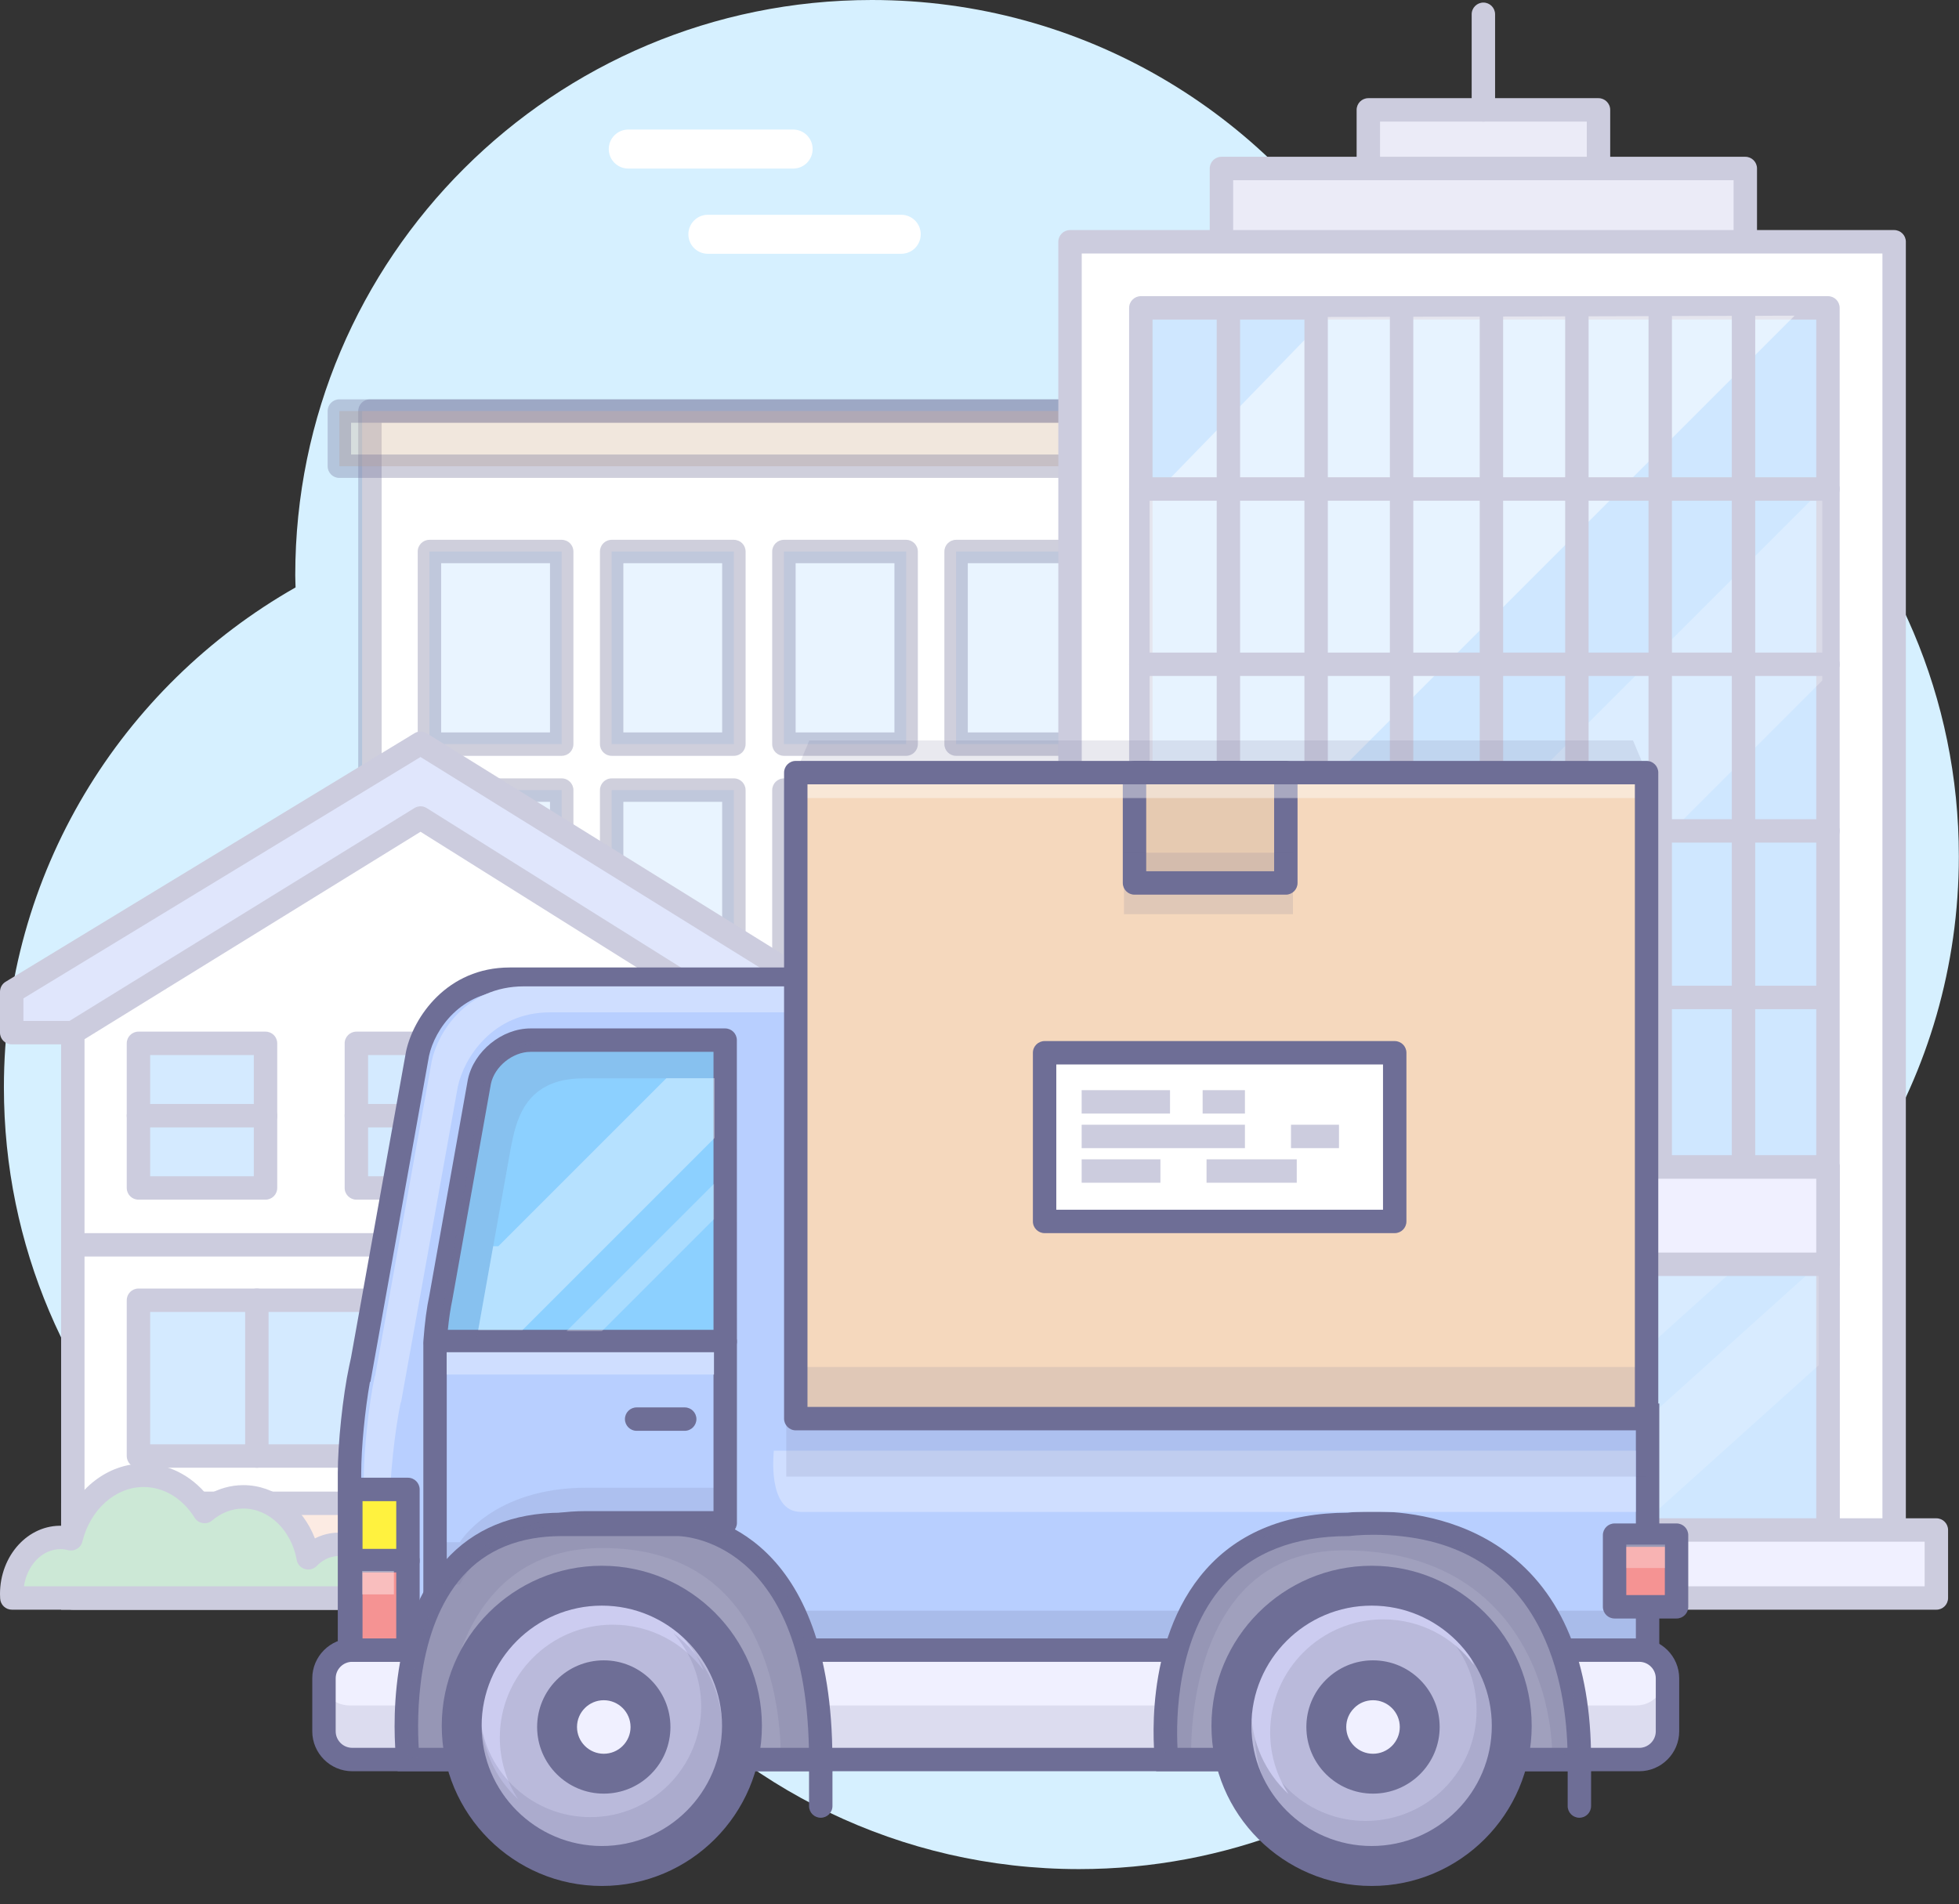 <?xml version="1.0" standalone="no"?><!DOCTYPE svg PUBLIC "-//W3C//DTD SVG 1.1//EN" "http://www.w3.org/Graphics/SVG/1.1/DTD/svg11.dtd"><svg height="244" node-id="1" sillyvg="true" template-height="244" template-width="251" version="1.1" viewBox="0 0 251 244" width="251" xmlns="http://www.w3.org/2000/svg" xmlns:xlink="http://www.w3.org/1999/xlink"><rect x="0" y="0" width="251" height="244" fill="#333333" stroke="none"/><defs node-id="262"></defs><g node-id="920"><g node-id="922"><path d="M 250.98 109.72 C 250.98 69.01 217.91 36.02 177.11 36.02 C 176.47 36.02 175.85 36.05 175.22 36.07 C 162.33 14.48 138.72 0.00 111.70 0.00 C 70.90 0.00 37.83 32.99 37.83 73.70 C 37.83 74.22 37.86 74.75 37.87 75.27 C 15.56 87.95 0.50 111.88 0.50 139.33 C 0.50 180.03 33.57 213.02 74.37 213.02 C 76.69 213.02 78.98 212.90 81.25 212.69 C 94.80 229.07 115.30 239.50 138.25 239.50 C 175.96 239.50 207.04 211.31 211.54 174.91 C 234.99 162.56 250.98 138.01 250.98 109.72 Z" fill="#d6f0ff" fill-rule="nonzero" group-id="1,3" node-id="266" stroke="none" target-height="239.5" target-width="250.48" target-x="0.5" target-y="0"></path></g><g node-id="923"><path d="M 46.40 52.67 L 164.17 52.67 L 164.17 201.21 L 46.40 201.21 Z" fill="#ffffff" fill-rule="nonzero" group-id="1,4" node-id="270" stroke="none" target-height="148.54" target-width="117.77" target-x="46.4" target-y="52.67"></path><g node-id="951"><g node-id="984"><path d="M 47.40 52.67 L 192.78 52.67 L 192.78 194.12 L 47.40 194.12 Z" fill="#ffffff" fill-opacity="0.33" fill-rule="nonzero" group-id="1,4,32,65" node-id="276" stroke="none" target-height="141.45" target-width="145.38" target-x="47.4" target-y="52.67"></path><path d="M 192.78 195.62 L 47.40 195.62 C 46.57 195.62 45.90 194.95 45.90 194.12 L 45.90 52.67 C 45.90 51.84 46.57 51.17 47.40 51.17 L 192.78 51.17 C 193.61 51.17 194.28 51.84 194.28 52.67 L 194.28 194.12 C 194.28 194.95 193.61 195.62 192.78 195.62 Z M 48.90 192.62 L 191.28 192.62 L 191.28 54.17 L 48.90 54.17 L 48.90 192.62 Z" fill="#6e6e96" fill-opacity="0.33" fill-rule="nonzero" group-id="1,4,32,65" node-id="278" stroke="none" target-height="144.45" target-width="148.38" target-x="45.9" target-y="51.17"></path></g><g node-id="985"><path d="M 144.56 101.24 L 160.22 101.24 L 160.22 125.56 L 144.56 125.56 Z" fill="#bddfff" fill-opacity="0.33" fill-rule="nonzero" group-id="1,4,32,66" node-id="283" stroke="none" target-height="24.32" target-width="15.66" target-x="144.56" target-y="101.24"></path><path d="M 160.22 127.06 L 144.56 127.06 C 143.74 127.06 143.06 126.38 143.06 125.56 L 143.06 101.24 C 143.06 100.42 143.74 99.74 144.56 99.74 L 160.22 99.74 C 161.05 99.74 161.72 100.42 161.72 101.24 L 161.72 125.56 C 161.72 126.38 161.05 127.06 160.22 127.06 Z M 146.06 124.06 L 158.72 124.06 L 158.72 102.74 L 146.06 102.74 L 146.06 124.06 Z" fill="#6e6e96" fill-opacity="0.33" fill-rule="nonzero" group-id="1,4,32,66" node-id="285" stroke="none" target-height="27.32" target-width="18.66" target-x="143.06" target-y="99.74"></path></g><g node-id="986"><path d="M 144.56 131.44 L 160.22 131.44 L 160.22 155.60 L 144.56 155.60 Z" fill="#bddfff" fill-opacity="0.33" fill-rule="nonzero" group-id="1,4,32,67" node-id="290" stroke="none" target-height="24.16" target-width="15.66" target-x="144.56" target-y="131.44"></path><path d="M 160.22 157.10 L 144.56 157.10 C 143.74 157.10 143.06 156.43 143.06 155.60 L 143.06 131.44 C 143.06 130.62 143.74 129.94 144.56 129.94 L 160.22 129.94 C 161.05 129.94 161.72 130.62 161.72 131.44 L 161.72 155.60 C 161.72 156.43 161.05 157.10 160.22 157.10 Z M 146.06 154.10 L 158.72 154.10 L 158.72 132.94 L 146.06 132.94 L 146.06 154.10 Z" fill="#6e6e96" fill-opacity="0.33" fill-rule="nonzero" group-id="1,4,32,67" node-id="292" stroke="none" target-height="27.16" target-width="18.66" target-x="143.06" target-y="129.94"></path></g><g node-id="987"><path d="M 122.50 70.67 L 138.16 70.67 L 138.16 95.35 L 122.50 95.35 Z" fill="#bddfff" fill-opacity="0.33" fill-rule="nonzero" group-id="1,4,32,68" node-id="297" stroke="none" target-height="24.68" target-width="15.66" target-x="122.5" target-y="70.67"></path><path d="M 138.16 96.85 L 122.50 96.85 C 121.67 96.85 121.00 96.18 121.00 95.35 L 121.00 70.67 C 121.00 69.84 121.67 69.17 122.50 69.17 L 138.16 69.17 C 138.99 69.17 139.66 69.84 139.66 70.67 L 139.66 95.35 C 139.66 96.18 138.99 96.85 138.16 96.85 Z M 124.00 93.85 L 136.66 93.85 L 136.66 72.17 L 124.00 72.17 L 124.00 93.85 Z" fill="#6e6e96" fill-opacity="0.33" fill-rule="nonzero" group-id="1,4,32,68" node-id="299" stroke="none" target-height="27.68" target-width="18.66" target-x="121" target-y="69.17"></path></g><g node-id="988"><path d="M 122.50 101.24 L 138.16 101.24 L 138.16 125.56 L 122.50 125.56 Z" fill="#bddfff" fill-opacity="0.33" fill-rule="nonzero" group-id="1,4,32,69" node-id="304" stroke="none" target-height="24.32" target-width="15.66" target-x="122.5" target-y="101.24"></path><path d="M 138.16 127.06 L 122.50 127.06 C 121.67 127.06 121.00 126.38 121.00 125.56 L 121.00 101.24 C 121.00 100.42 121.67 99.74 122.50 99.74 L 138.16 99.74 C 138.99 99.74 139.66 100.42 139.66 101.24 L 139.66 125.56 C 139.66 126.38 138.99 127.06 138.16 127.06 Z M 124.00 124.06 L 136.66 124.06 L 136.66 102.74 L 124.00 102.74 L 124.00 124.06 Z" fill="#6e6e96" fill-opacity="0.33" fill-rule="nonzero" group-id="1,4,32,69" node-id="306" stroke="none" target-height="27.32" target-width="18.66" target-x="121" target-y="99.74"></path></g><g node-id="989"><path d="M 166.63 101.24 L 185.05 101.24 L 185.05 125.56 L 166.63 125.56 Z" fill="#bddfff" fill-opacity="0.33" fill-rule="nonzero" group-id="1,4,32,70" node-id="311" stroke="none" target-height="24.32" target-width="18.42" target-x="166.63" target-y="101.24"></path><path d="M 185.05 127.06 L 166.63 127.06 C 165.80 127.06 165.13 126.38 165.13 125.56 L 165.13 101.24 C 165.13 100.42 165.80 99.74 166.63 99.74 L 185.05 99.74 C 185.88 99.74 186.55 100.42 186.55 101.24 L 186.55 125.56 C 186.55 126.38 185.88 127.06 185.05 127.06 Z M 168.13 124.06 L 183.55 124.06 L 183.55 102.74 L 168.13 102.74 L 168.13 124.06 Z" fill="#6e6e96" fill-opacity="0.33" fill-rule="nonzero" group-id="1,4,32,70" node-id="313" stroke="none" target-height="27.32" target-width="21.42" target-x="165.13" target-y="99.74"></path></g><g node-id="990"><path d="M 144.56 70.67 L 160.22 70.67 L 160.22 95.35 L 144.56 95.35 Z" fill="#bddfff" fill-opacity="0.33" fill-rule="nonzero" group-id="1,4,32,71" node-id="318" stroke="none" target-height="24.68" target-width="15.66" target-x="144.56" target-y="70.67"></path><path d="M 160.22 96.85 L 144.56 96.85 C 143.74 96.85 143.06 96.18 143.06 95.35 L 143.06 70.67 C 143.06 69.84 143.74 69.17 144.56 69.17 L 160.22 69.17 C 161.05 69.17 161.72 69.84 161.72 70.67 L 161.72 95.35 C 161.72 96.18 161.05 96.85 160.22 96.85 Z M 146.06 93.85 L 158.72 93.85 L 158.72 72.17 L 146.06 72.17 L 146.06 93.85 Z" fill="#6e6e96" fill-opacity="0.33" fill-rule="nonzero" group-id="1,4,32,71" node-id="320" stroke="none" target-height="27.68" target-width="18.66" target-x="143.06" target-y="69.17"></path></g><g node-id="991"><path d="M 122.50 131.44 L 138.16 131.44 L 138.16 155.60 L 122.50 155.60 Z" fill="#bddfff" fill-opacity="0.33" fill-rule="nonzero" group-id="1,4,32,72" node-id="325" stroke="none" target-height="24.16" target-width="15.66" target-x="122.5" target-y="131.44"></path><path d="M 138.16 157.10 L 122.50 157.10 C 121.67 157.10 121.00 156.43 121.00 155.60 L 121.00 131.44 C 121.00 130.62 121.67 129.94 122.50 129.94 L 138.16 129.94 C 138.99 129.94 139.66 130.62 139.66 131.44 L 139.66 155.60 C 139.66 156.43 138.99 157.10 138.16 157.10 Z M 124.00 154.10 L 136.66 154.10 L 136.66 132.94 L 124.00 132.94 L 124.00 154.10 Z" fill="#6e6e96" fill-opacity="0.33" fill-rule="nonzero" group-id="1,4,32,72" node-id="327" stroke="none" target-height="27.16" target-width="18.66" target-x="121" target-y="129.94"></path></g><g node-id="992"><path d="M 166.63 70.67 L 185.05 70.67 L 185.05 95.35 L 166.63 95.35 Z" fill="#bddfff" fill-opacity="0.33" fill-rule="nonzero" group-id="1,4,32,73" node-id="332" stroke="none" target-height="24.68" target-width="18.42" target-x="166.63" target-y="70.67"></path><path d="M 185.05 96.85 L 166.63 96.85 C 165.80 96.85 165.13 96.18 165.13 95.35 L 165.13 70.67 C 165.13 69.84 165.80 69.17 166.63 69.17 L 185.05 69.17 C 185.88 69.17 186.55 69.84 186.55 70.67 L 186.55 95.35 C 186.55 96.18 185.88 96.85 185.05 96.85 Z M 168.13 93.85 L 183.55 93.85 L 183.55 72.17 L 168.13 72.17 L 168.13 93.85 Z" fill="#6e6e96" fill-opacity="0.33" fill-rule="nonzero" group-id="1,4,32,73" node-id="334" stroke="none" target-height="27.68" target-width="21.42" target-x="165.13" target-y="69.17"></path></g><g node-id="993"><path d="M 166.63 131.44 L 185.05 131.44 L 185.05 155.60 L 166.63 155.60 Z" fill="#bddfff" fill-opacity="0.33" fill-rule="nonzero" group-id="1,4,32,74" node-id="339" stroke="none" target-height="24.16" target-width="18.42" target-x="166.63" target-y="131.44"></path><path d="M 185.05 157.10 L 166.63 157.10 C 165.80 157.10 165.13 156.43 165.13 155.60 L 165.13 131.44 C 165.13 130.62 165.80 129.94 166.63 129.94 L 185.05 129.94 C 185.88 129.94 186.55 130.62 186.55 131.44 L 186.55 155.60 C 186.55 156.43 185.88 157.10 185.05 157.10 Z M 168.13 154.10 L 183.55 154.10 L 183.55 132.94 L 168.13 132.94 L 168.13 154.10 Z" fill="#6e6e96" fill-opacity="0.33" fill-rule="nonzero" group-id="1,4,32,74" node-id="341" stroke="none" target-height="27.16" target-width="21.42" target-x="165.13" target-y="129.94"></path></g><g node-id="994"><path d="M 55.02 101.24 L 71.97 101.24 L 71.97 125.56 L 55.02 125.56 Z" fill="#bddfff" fill-opacity="0.33" fill-rule="nonzero" group-id="1,4,32,75" node-id="346" stroke="none" target-height="24.32" target-width="16.95" target-x="55.02" target-y="101.24"></path><path d="M 71.97 127.06 L 55.02 127.06 C 54.20 127.06 53.52 126.38 53.52 125.56 L 53.52 101.24 C 53.52 100.42 54.20 99.74 55.02 99.74 L 71.97 99.74 C 72.80 99.74 73.47 100.42 73.47 101.24 L 73.47 125.56 C 73.47 126.38 72.80 127.06 71.97 127.06 Z M 56.52 124.06 L 70.47 124.06 L 70.47 102.74 L 56.52 102.74 L 56.52 124.06 Z" fill="#6e6e96" fill-opacity="0.33" fill-rule="nonzero" group-id="1,4,32,75" node-id="348" stroke="none" target-height="27.32" target-width="19.95" target-x="53.52" target-y="99.74"></path></g><g node-id="995"><path d="M 55.02 70.67 L 71.97 70.67 L 71.97 95.35 L 55.02 95.35 Z" fill="#bddfff" fill-opacity="0.33" fill-rule="nonzero" group-id="1,4,32,76" node-id="353" stroke="none" target-height="24.68" target-width="16.95" target-x="55.02" target-y="70.67"></path><path d="M 71.97 96.85 L 55.02 96.85 C 54.20 96.85 53.52 96.18 53.52 95.35 L 53.52 70.67 C 53.52 69.84 54.20 69.17 55.02 69.17 L 71.97 69.17 C 72.80 69.17 73.47 69.84 73.47 70.67 L 73.47 95.35 C 73.47 96.18 72.80 96.85 71.97 96.85 Z M 56.52 93.85 L 70.47 93.85 L 70.47 72.17 L 56.52 72.17 L 56.52 93.85 Z" fill="#6e6e96" fill-opacity="0.33" fill-rule="nonzero" group-id="1,4,32,76" node-id="355" stroke="none" target-height="27.68" target-width="19.95" target-x="53.52" target-y="69.17"></path></g><g node-id="996"><path d="M 55.02 131.44 L 71.97 131.44 L 71.97 155.60 L 55.02 155.60 Z" fill="#bddfff" fill-opacity="0.33" fill-rule="nonzero" group-id="1,4,32,77" node-id="360" stroke="none" target-height="24.16" target-width="16.95" target-x="55.02" target-y="131.44"></path><path d="M 71.97 157.10 L 55.02 157.10 C 54.20 157.10 53.52 156.43 53.52 155.60 L 53.52 131.44 C 53.52 130.62 54.20 129.94 55.02 129.94 L 71.97 129.94 C 72.80 129.94 73.47 130.62 73.47 131.44 L 73.47 155.60 C 73.47 156.43 72.80 157.10 71.97 157.10 Z M 56.52 154.10 L 70.47 154.10 L 70.47 132.94 L 56.52 132.94 L 56.52 154.10 Z" fill="#6e6e96" fill-opacity="0.33" fill-rule="nonzero" group-id="1,4,32,77" node-id="362" stroke="none" target-height="27.16" target-width="19.95" target-x="53.52" target-y="129.94"></path></g><g node-id="997"><path d="M 78.37 131.44 L 94.03 131.44 L 94.03 155.60 L 78.37 155.60 Z" fill="#bddfff" fill-opacity="0.33" fill-rule="nonzero" group-id="1,4,32,78" node-id="367" stroke="none" target-height="24.16" target-width="15.66" target-x="78.37" target-y="131.44"></path><path d="M 94.03 157.10 L 78.37 157.10 C 77.54 157.10 76.87 156.43 76.87 155.60 L 76.87 131.44 C 76.87 130.62 77.54 129.94 78.37 129.94 L 94.03 129.94 C 94.86 129.94 95.53 130.62 95.53 131.44 L 95.53 155.60 C 95.53 156.43 94.86 157.10 94.03 157.10 Z M 79.87 154.10 L 92.53 154.10 L 92.53 132.94 L 79.87 132.94 L 79.87 154.10 Z" fill="#6e6e96" fill-opacity="0.33" fill-rule="nonzero" group-id="1,4,32,78" node-id="369" stroke="none" target-height="27.16" target-width="18.66" target-x="76.87" target-y="129.94"></path></g><g node-id="998"><path d="M 78.37 101.24 L 94.03 101.24 L 94.03 125.56 L 78.37 125.56 Z" fill="#bddfff" fill-opacity="0.33" fill-rule="nonzero" group-id="1,4,32,79" node-id="374" stroke="none" target-height="24.32" target-width="15.66" target-x="78.37" target-y="101.24"></path><path d="M 94.03 127.06 L 78.37 127.06 C 77.54 127.06 76.87 126.38 76.87 125.56 L 76.87 101.24 C 76.87 100.42 77.54 99.74 78.37 99.74 L 94.03 99.74 C 94.86 99.74 95.53 100.42 95.53 101.24 L 95.53 125.56 C 95.53 126.38 94.86 127.06 94.03 127.06 Z M 79.87 124.06 L 92.53 124.06 L 92.53 102.74 L 79.87 102.74 L 79.87 124.06 Z" fill="#6e6e96" fill-opacity="0.33" fill-rule="nonzero" group-id="1,4,32,79" node-id="376" stroke="none" target-height="27.32" target-width="18.66" target-x="76.87" target-y="99.74"></path></g><g node-id="999"><path d="M 100.44 131.44 L 116.10 131.44 L 116.10 155.60 L 100.44 155.60 Z" fill="#bddfff" fill-opacity="0.33" fill-rule="nonzero" group-id="1,4,32,80" node-id="381" stroke="none" target-height="24.16" target-width="15.66" target-x="100.44" target-y="131.44"></path><path d="M 116.10 157.10 L 100.44 157.10 C 99.61 157.10 98.94 156.43 98.94 155.60 L 98.94 131.44 C 98.94 130.62 99.61 129.94 100.44 129.94 L 116.10 129.94 C 116.92 129.94 117.60 130.62 117.60 131.44 L 117.60 155.60 C 117.60 156.43 116.92 157.10 116.10 157.10 Z M 101.94 154.10 L 114.60 154.10 L 114.60 132.94 L 101.94 132.94 L 101.94 154.10 Z" fill="#6e6e96" fill-opacity="0.33" fill-rule="nonzero" group-id="1,4,32,80" node-id="383" stroke="none" target-height="27.16" target-width="18.66" target-x="98.94" target-y="129.94"></path></g><g node-id="1000"><path d="M 100.44 70.67 L 116.10 70.67 L 116.10 95.35 L 100.44 95.35 Z" fill="#bddfff" fill-opacity="0.33" fill-rule="nonzero" group-id="1,4,32,81" node-id="388" stroke="none" target-height="24.68" target-width="15.66" target-x="100.44" target-y="70.67"></path><path d="M 116.10 96.85 L 100.44 96.85 C 99.61 96.85 98.94 96.18 98.94 95.35 L 98.94 70.67 C 98.94 69.84 99.61 69.17 100.44 69.17 L 116.10 69.17 C 116.92 69.17 117.60 69.84 117.60 70.67 L 117.60 95.35 C 117.60 96.18 116.92 96.85 116.10 96.85 Z M 101.94 93.85 L 114.60 93.85 L 114.60 72.17 L 101.94 72.17 L 101.94 93.85 Z" fill="#6e6e96" fill-opacity="0.33" fill-rule="nonzero" group-id="1,4,32,81" node-id="390" stroke="none" target-height="27.68" target-width="18.66" target-x="98.94" target-y="69.17"></path></g><g node-id="1001"><path d="M 100.44 101.24 L 116.10 101.24 L 116.10 125.56 L 100.44 125.56 Z" fill="#bddfff" fill-opacity="0.33" fill-rule="nonzero" group-id="1,4,32,82" node-id="395" stroke="none" target-height="24.32" target-width="15.66" target-x="100.44" target-y="101.24"></path><path d="M 116.10 127.06 L 100.44 127.06 C 99.61 127.06 98.94 126.38 98.94 125.56 L 98.94 101.24 C 98.94 100.42 99.61 99.74 100.44 99.74 L 116.10 99.74 C 116.92 99.74 117.60 100.42 117.60 101.24 L 117.60 125.56 C 117.60 126.38 116.92 127.06 116.10 127.06 Z M 101.94 124.06 L 114.60 124.06 L 114.60 102.74 L 101.94 102.74 L 101.94 124.06 Z" fill="#6e6e96" fill-opacity="0.33" fill-rule="nonzero" group-id="1,4,32,82" node-id="397" stroke="none" target-height="27.32" target-width="18.66" target-x="98.94" target-y="99.74"></path></g><g node-id="1002"><path d="M 78.37 70.67 L 94.03 70.67 L 94.03 95.35 L 78.37 95.35 Z" fill="#bddfff" fill-opacity="0.33" fill-rule="nonzero" group-id="1,4,32,83" node-id="402" stroke="none" target-height="24.68" target-width="15.66" target-x="78.37" target-y="70.67"></path><path d="M 94.03 96.85 L 78.37 96.85 C 77.54 96.85 76.87 96.18 76.87 95.35 L 76.87 70.67 C 76.87 69.84 77.54 69.17 78.37 69.17 L 94.03 69.17 C 94.86 69.17 95.53 69.84 95.53 70.67 L 95.53 95.35 C 95.53 96.18 94.86 96.85 94.03 96.85 Z M 79.87 93.85 L 92.53 93.85 L 92.53 72.17 L 79.87 72.17 L 79.87 93.85 Z" fill="#6e6e96" fill-opacity="0.33" fill-rule="nonzero" group-id="1,4,32,83" node-id="404" stroke="none" target-height="27.68" target-width="18.66" target-x="76.87" target-y="69.17"></path></g><g node-id="1003"><path d="M 43.48 52.67 L 196.71 52.67 L 196.71 59.74 L 43.48 59.74 Z" fill="#d5b697" fill-opacity="0.33" fill-rule="nonzero" group-id="1,4,32,84" node-id="409" stroke="none" target-height="7.07" target-width="153.23" target-x="43.48" target-y="52.67"></path><path d="M 196.71 61.24 L 43.48 61.24 C 42.65 61.24 41.98 60.57 41.98 59.74 L 41.98 52.67 C 41.98 51.84 42.65 51.17 43.48 51.17 L 196.71 51.17 C 197.54 51.17 198.21 51.84 198.21 52.67 L 198.21 59.74 C 198.21 60.57 197.54 61.24 196.71 61.24 Z M 44.98 58.24 L 195.21 58.24 L 195.21 54.17 L 44.98 54.17 L 44.98 58.24 Z" fill="#6e6e96" fill-opacity="0.33" fill-rule="nonzero" group-id="1,4,32,84" node-id="411" stroke="none" target-height="10.07" target-width="156.23" target-x="41.98" target-y="51.17"></path></g><g node-id="1004"><path d="M 144.56 161.90 L 160.22 161.90 L 160.22 186.06 L 144.56 186.06 Z" fill="#bddfff" fill-opacity="0.33" fill-rule="nonzero" group-id="1,4,32,85" node-id="416" stroke="none" target-height="24.16" target-width="15.66" target-x="144.56" target-y="161.9"></path><path d="M 160.22 187.56 L 144.56 187.56 C 143.74 187.56 143.06 186.88 143.06 186.06 L 143.06 161.90 C 143.06 161.07 143.74 160.40 144.56 160.40 L 160.22 160.40 C 161.05 160.40 161.72 161.07 161.72 161.90 L 161.72 186.06 C 161.72 186.88 161.05 187.56 160.22 187.56 Z M 146.06 184.56 L 158.72 184.56 L 158.72 163.40 L 146.06 163.40 L 146.06 184.56 Z" fill="#6e6e96" fill-opacity="0.33" fill-rule="nonzero" group-id="1,4,32,85" node-id="418" stroke="none" target-height="27.16" target-width="18.66" target-x="143.06" target-y="160.4"></path></g><g node-id="1005"><path d="M 166.63 161.90 L 185.05 161.90 L 185.05 186.06 L 166.63 186.06 Z" fill="#bddfff" fill-opacity="0.33" fill-rule="nonzero" group-id="1,4,32,86" node-id="423" stroke="none" target-height="24.16" target-width="18.42" target-x="166.63" target-y="161.9"></path><path d="M 185.05 187.56 L 166.63 187.56 C 165.80 187.56 165.13 186.88 165.13 186.06 L 165.13 161.90 C 165.13 161.07 165.80 160.40 166.63 160.40 L 185.05 160.40 C 185.88 160.40 186.55 161.07 186.55 161.90 L 186.55 186.06 C 186.55 186.88 185.88 187.56 185.05 187.56 Z M 168.13 184.56 L 183.55 184.56 L 183.55 163.40 L 168.13 163.40 L 168.13 184.56 Z" fill="#6e6e96" fill-opacity="0.33" fill-rule="nonzero" group-id="1,4,32,86" node-id="425" stroke="none" target-height="27.16" target-width="21.42" target-x="165.13" target-y="160.4"></path></g><g node-id="1006"><path d="M 55.02 161.90 L 71.97 161.90 L 71.97 186.06 L 55.02 186.06 Z" fill="#bddfff" fill-opacity="0.33" fill-rule="nonzero" group-id="1,4,32,87" node-id="430" stroke="none" target-height="24.16" target-width="16.95" target-x="55.02" target-y="161.9"></path><path d="M 71.97 187.56 L 55.02 187.56 C 54.20 187.56 53.52 186.88 53.52 186.06 L 53.52 161.90 C 53.52 161.07 54.20 160.40 55.02 160.40 L 71.97 160.40 C 72.80 160.40 73.47 161.07 73.47 161.90 L 73.47 186.06 C 73.47 186.88 72.80 187.56 71.97 187.56 Z M 56.52 184.56 L 70.47 184.56 L 70.47 163.40 L 56.52 163.40 L 56.52 184.56 Z" fill="#6e6e96" fill-opacity="0.33" fill-rule="nonzero" group-id="1,4,32,87" node-id="432" stroke="none" target-height="27.16" target-width="19.95" target-x="53.52" target-y="160.4"></path></g><g node-id="1007"><path d="M 78.37 161.90 L 94.03 161.90 L 94.03 186.06 L 78.37 186.06 Z" fill="#bddfff" fill-opacity="0.33" fill-rule="nonzero" group-id="1,4,32,88" node-id="437" stroke="none" target-height="24.16" target-width="15.66" target-x="78.37" target-y="161.9"></path><path d="M 94.03 187.56 L 78.37 187.56 C 77.54 187.56 76.87 186.88 76.87 186.06 L 76.87 161.90 C 76.87 161.07 77.54 160.40 78.37 160.40 L 94.03 160.40 C 94.86 160.40 95.53 161.07 95.53 161.90 L 95.53 186.06 C 95.53 186.88 94.86 187.56 94.03 187.56 Z M 79.87 184.56 L 92.53 184.56 L 92.53 163.40 L 79.87 163.40 L 79.87 184.56 Z" fill="#6e6e96" fill-opacity="0.33" fill-rule="nonzero" group-id="1,4,32,88" node-id="439" stroke="none" target-height="27.16" target-width="18.66" target-x="76.87" target-y="160.4"></path></g><g node-id="1008"><path d="M 100.44 161.90 L 138.22 161.90 L 138.22 194.12 L 100.44 194.12 Z" fill="#e4bc96" fill-opacity="0.33" fill-rule="nonzero" group-id="1,4,32,89" node-id="444" stroke="none" target-height="32.22" target-width="37.78" target-x="100.44" target-y="161.9"></path><path d="M 138.22 195.62 L 100.44 195.62 C 99.61 195.62 98.94 194.95 98.94 194.12 L 98.94 161.90 C 98.94 161.07 99.61 160.40 100.44 160.40 L 138.22 160.40 C 139.05 160.40 139.72 161.07 139.72 161.90 L 139.72 194.12 C 139.72 194.95 139.05 195.62 138.22 195.62 Z M 101.94 192.62 L 136.72 192.62 L 136.72 163.40 L 101.94 163.40 L 101.94 192.62 Z" fill="#6e6e96" fill-opacity="0.33" fill-rule="nonzero" group-id="1,4,32,89" node-id="446" stroke="none" target-height="35.22" target-width="40.78" target-x="98.94" target-y="160.4"></path></g><path d="M 119.11 195.62 C 118.28 195.62 117.61 194.95 117.61 194.12 L 117.61 161.90 C 117.61 161.07 118.28 160.40 119.11 160.40 C 119.94 160.40 120.61 161.07 120.61 161.90 L 120.61 194.12 C 120.61 194.95 119.94 195.62 119.11 195.62 Z" fill="#6e6e96" fill-opacity="0.33" fill-rule="nonzero" group-id="1,4,32" node-id="449" stroke="none" target-height="35.22" target-width="3" target-x="117.61" target-y="160.4"></path></g><path d="M 85.83 191.56 L 123.83 191.56 L 123.83 209.56 L 85.83 209.56 Z" fill="#d6f0ff" fill-rule="nonzero" group-id="1,4" node-id="452" stroke="none" target-height="18" target-width="38" target-x="85.83" target-y="191.56"></path><path d="M 101.62 21.60 L 80.50 21.60 C 79.12 21.60 78.00 20.48 78.00 19.10 C 78.00 17.72 79.12 16.60 80.50 16.60 L 101.62 16.60 C 103.01 16.60 104.12 17.72 104.12 19.10 C 104.12 20.48 103.01 21.60 101.62 21.60 Z" fill="#ffffff" fill-rule="nonzero" group-id="1,4" node-id="454" stroke="none" target-height="5" target-width="26.12" target-x="78" target-y="16.6"></path><path d="M 115.47 32.52 L 90.70 32.52 C 89.32 32.52 88.20 31.41 88.20 30.02 C 88.20 28.64 89.32 27.52 90.70 27.52 L 115.47 27.52 C 116.85 27.52 117.97 28.64 117.97 30.02 C 117.97 31.41 116.85 32.52 115.47 32.52 Z" fill="#ffffff" fill-rule="nonzero" group-id="1,4" node-id="456" stroke="none" target-height="5" target-width="29.77" target-x="88.2" target-y="27.52"></path></g><g node-id="924"><g node-id="952"><path d="M 156.50 21.59 L 223.62 21.59 L 223.62 31.15 L 156.50 31.15 Z" fill="#ebebf7" fill-rule="nonzero" group-id="1,5,33" node-id="462" stroke="none" target-height="9.56" target-width="67.12" target-x="156.5" target-y="21.59"></path><path d="M 223.62 32.65 L 156.50 32.65 C 155.67 32.65 155.00 31.98 155.00 31.15 L 155.00 21.59 C 155.00 20.76 155.67 20.09 156.50 20.09 L 223.62 20.09 C 224.45 20.09 225.12 20.76 225.12 21.59 L 225.12 31.15 C 225.12 31.98 224.45 32.65 223.62 32.65 Z M 158.00 29.65 L 222.12 29.65 L 222.12 23.09 L 158.00 23.09 L 158.00 29.65 Z" fill="#ccccde" fill-rule="nonzero" group-id="1,5,33" node-id="464" stroke="none" target-height="12.56" target-width="70.12" target-x="155" target-y="20.09"></path></g><g node-id="953"><path d="M 137.10 30.98 L 242.69 30.98 L 242.69 200.34 L 137.10 200.34 Z" fill="#ffffff" fill-rule="nonzero" group-id="1,5,34" node-id="469" stroke="none" target-height="169.36" target-width="105.59" target-x="137.1" target-y="30.98"></path><path d="M 242.69 201.84 L 137.10 201.84 C 136.27 201.84 135.60 201.16 135.60 200.34 L 135.60 30.98 C 135.60 30.15 136.27 29.48 137.10 29.48 L 242.69 29.48 C 243.52 29.48 244.19 30.15 244.19 30.98 L 244.19 200.34 C 244.19 201.16 243.52 201.84 242.69 201.84 Z M 138.60 198.84 L 241.19 198.84 L 241.19 32.48 L 138.60 32.48 L 138.60 198.84 Z" fill="#ccccde" fill-rule="nonzero" group-id="1,5,34" node-id="471" stroke="none" target-height="172.36" target-width="108.59" target-x="135.6" target-y="29.48"></path></g><g node-id="954"><path d="M 146.17 39.45 L 234.21 39.45 L 234.21 200.34 L 146.17 200.34 Z" fill="#cfe7ff" fill-rule="nonzero" group-id="1,5,35" node-id="476" stroke="none" target-height="160.89" target-width="88.04" target-x="146.17" target-y="39.45"></path><path d="M 234.21 201.84 L 146.17 201.84 C 145.35 201.84 144.67 201.17 144.67 200.34 L 144.67 39.45 C 144.67 38.62 145.35 37.95 146.17 37.95 L 234.21 37.95 C 235.04 37.95 235.71 38.62 235.71 39.45 L 235.71 200.34 C 235.71 201.17 235.04 201.84 234.21 201.84 Z M 147.67 198.84 L 232.71 198.84 L 232.71 40.95 L 147.67 40.95 L 147.67 198.84 Z" fill="#ccccde" fill-rule="nonzero" group-id="1,5,35" node-id="478" stroke="none" target-height="163.89" target-width="91.04" target-x="144.67" target-y="37.95"></path></g><g node-id="955"><path d="M 147.30 123.09 L 229.94 40.45 L 170.00 40.62 L 147.30 63.99 Z" fill="#ffffff" fill-opacity="0.49" fill-rule="nonzero" group-id="1,5,36" node-id="483" stroke="none" target-height="82.64" target-width="82.64" target-x="147.3" target-y="40.45"></path></g><g node-id="956"><path d="M 233.48 62.66 L 146.65 149.49 L 170.50 150.18 L 233.48 87.20 Z" fill="#ffffff" fill-opacity="0.27" fill-rule="nonzero" group-id="1,5,37" node-id="488" stroke="none" target-height="87.52" target-width="86.83" target-x="146.65" target-y="62.66"></path></g><g node-id="957"><path d="M 146.17 149.54 L 234.21 149.54 L 234.21 200.34 L 146.17 200.34 Z" fill="#cfe7ff" fill-rule="nonzero" group-id="1,5,38" node-id="493" stroke="none" target-height="50.8" target-width="88.04" target-x="146.17" target-y="149.54"></path><path d="M 234.21 201.84 L 146.17 201.84 C 145.35 201.84 144.67 201.16 144.67 200.34 L 144.67 149.54 C 144.67 148.72 145.35 148.04 146.17 148.04 L 234.21 148.04 C 235.04 148.04 235.71 148.72 235.71 149.54 L 235.71 200.34 C 235.71 201.16 235.04 201.84 234.21 201.84 Z M 147.67 198.84 L 232.71 198.84 L 232.71 151.04 L 147.67 151.04 L 147.67 198.84 Z" fill="#ccccde" fill-rule="nonzero" group-id="1,5,38" node-id="495" stroke="none" target-height="53.8" target-width="91.04" target-x="144.67" target-y="148.04"></path></g><g node-id="958"><g node-id="1009"><path d="M 169.29 162.00 L 147.47 183.19 L 147.47 196.12 L 169.29 174.94 Z" fill="#ffffff" fill-opacity="0.181" fill-rule="nonzero" group-id="1,5,39,90" node-id="502" stroke="none" target-height="34.12" target-width="21.82" target-x="147.47" target-y="162"></path></g><path d="M 147.35 173.38 L 159.06 162.00 L 147.35 162.00" fill="#ffffff" fill-opacity="0.181" fill-rule="nonzero" group-id="1,5,39,91" node-id="507" stroke="none" target-height="11.38" target-width="11.71" target-x="147.35" target-y="162"></path></g><g node-id="959"><g node-id="1011"><path d="M 200.76 162.00 L 179.57 183.19 L 179.57 196.12 L 200.76 174.94 Z" fill="#ffffff" fill-opacity="0.181" fill-rule="nonzero" group-id="1,5,40,92" node-id="515" stroke="none" target-height="34.12" target-width="21.19" target-x="179.57" target-y="162"></path></g><path d="M 180.29 173.38 L 191.67 162.00 L 180.29 162.00" fill="#ffffff" fill-opacity="0.181" fill-rule="nonzero" group-id="1,5,40,93" node-id="520" stroke="none" target-height="11.38" target-width="11.38" target-x="180.29" target-y="162"></path></g><g node-id="960"><g node-id="1013"><path d="M 233.02 162.00 L 209.48 183.19 L 209.48 196.12 L 233.02 174.94 Z" fill="#ffffff" fill-opacity="0.181" fill-rule="nonzero" group-id="1,5,41,94" node-id="528" stroke="none" target-height="34.12" target-width="23.54" target-x="209.48" target-y="162"></path></g><path d="M 210.28 173.38 L 222.92 162.00 L 210.28 162.00" fill="#ffffff" fill-opacity="0.181" fill-rule="nonzero" group-id="1,5,41,95" node-id="533" stroke="none" target-height="11.38" target-width="12.64" target-x="210.28" target-y="162"></path></g><path d="M 155.89 39.45 L 158.89 39.45 L 158.89 149.54 L 155.89 149.54 Z" fill="#ccccde" fill-rule="nonzero" group-id="1,5" node-id="537" stroke="none" target-height="110.09" target-width="3" target-x="155.89" target-y="39.45"></path><path d="M 167.13 39.45 L 170.13 39.45 L 170.13 149.54 L 167.13 149.54 Z" fill="#ccccde" fill-rule="nonzero" group-id="1,5" node-id="539" stroke="none" target-height="110.09" target-width="3" target-x="167.13" target-y="39.45"></path><path d="M 178.08 39.45 L 181.08 39.45 L 181.08 149.54 L 178.08 149.54 Z" fill="#ccccde" fill-rule="nonzero" group-id="1,5" node-id="541" stroke="none" target-height="110.09" target-width="3" target-x="178.08" target-y="39.45"></path><path d="M 189.59 39.45 L 192.59 39.45 L 192.59 149.54 L 189.59 149.54 Z" fill="#ccccde" fill-rule="nonzero" group-id="1,5" node-id="543" stroke="none" target-height="110.09" target-width="3" target-x="189.59" target-y="39.45"></path><path d="M 200.54 39.45 L 203.54 39.45 L 203.54 149.54 L 200.54 149.54 Z" fill="#ccccde" fill-rule="nonzero" group-id="1,5" node-id="545" stroke="none" target-height="110.09" target-width="3" target-x="200.54" target-y="39.45"></path><path d="M 211.22 39.45 L 214.22 39.45 L 214.22 149.54 L 211.22 149.54 Z" fill="#ccccde" fill-rule="nonzero" group-id="1,5" node-id="547" stroke="none" target-height="110.09" target-width="3" target-x="211.22" target-y="39.45"></path><path d="M 221.89 39.45 L 224.89 39.45 L 224.89 149.54 L 221.89 149.54 Z" fill="#ccccde" fill-rule="nonzero" group-id="1,5" node-id="549" stroke="none" target-height="110.09" target-width="3" target-x="221.89" target-y="39.45"></path><path d="M 234.21 64.16 L 146.17 64.16 C 145.35 64.16 144.67 63.49 144.67 62.66 C 144.67 61.83 145.35 61.16 146.17 61.16 L 234.21 61.16 C 235.04 61.16 235.71 61.83 235.71 62.66 C 235.71 63.49 235.04 64.16 234.21 64.16 Z" fill="#ccccde" fill-rule="nonzero" group-id="1,5" node-id="551" stroke="none" target-height="3" target-width="91.04" target-x="144.67" target-y="61.16"></path><path d="M 234.21 86.62 L 146.17 86.62 C 145.35 86.62 144.67 85.95 144.67 85.12 C 144.67 84.30 145.35 83.62 146.17 83.62 L 234.21 83.62 C 235.04 83.62 235.71 84.30 235.71 85.12 C 235.71 85.95 235.04 86.62 234.21 86.62 Z" fill="#ccccde" fill-rule="nonzero" group-id="1,5" node-id="553" stroke="none" target-height="3" target-width="91.04" target-x="144.67" target-y="83.62"></path><path d="M 234.21 107.97 L 146.17 107.97 C 145.35 107.97 144.67 107.30 144.67 106.47 C 144.67 105.64 145.35 104.97 146.17 104.97 L 234.21 104.97 C 235.04 104.97 235.71 105.64 235.71 106.47 C 235.71 107.30 235.04 107.97 234.21 107.97 Z" fill="#ccccde" fill-rule="nonzero" group-id="1,5" node-id="555" stroke="none" target-height="3" target-width="91.04" target-x="144.67" target-y="104.97"></path><path d="M 146.17 126.31 L 234.21 126.31 L 234.21 129.31 L 146.17 129.31 Z" fill="#ccccde" fill-rule="nonzero" group-id="1,5" node-id="557" stroke="none" target-height="3" target-width="88.04" target-x="146.17" target-y="126.31"></path><path d="M 170.59 157.72 L 179.57 157.72 L 179.57 200.34 L 170.59 200.34 Z" fill="#f0f0ff" fill-rule="nonzero" group-id="1,5,42" node-id="561" stroke="none" target-height="42.62" target-width="8.98" target-x="170.59" target-y="157.72"></path><path d="M 179.57 201.84 L 170.59 201.84 C 169.76 201.84 169.09 201.16 169.09 200.34 L 169.09 157.72 C 169.09 156.89 169.76 156.22 170.59 156.22 L 179.57 156.22 C 180.40 156.22 181.07 156.89 181.07 157.72 L 181.07 200.34 C 181.07 201.16 180.40 201.84 179.57 201.84 Z M 172.09 198.84 L 178.07 198.84 L 178.07 159.22 L 172.09 159.22 L 172.09 198.84 Z" fill="#ccccde" fill-rule="nonzero" group-id="1,5,42" node-id="563" stroke="none" target-height="45.62" target-width="11.98" target-x="169.09" target-y="156.22"></path><path d="M 200.50 155.77 L 208.93 155.77 L 208.93 200.34 L 200.50 200.34 Z" fill="#f0f0ff" fill-rule="nonzero" group-id="1,5,43" node-id="568" stroke="none" target-height="44.57" target-width="8.43" target-x="200.5" target-y="155.77"></path><path d="M 208.93 201.84 L 200.50 201.84 C 199.67 201.84 199.00 201.16 199.00 200.34 L 199.00 155.77 C 199.00 154.95 199.67 154.27 200.50 154.27 L 208.93 154.27 C 209.75 154.27 210.43 154.95 210.43 155.77 L 210.43 200.34 C 210.43 201.16 209.75 201.84 208.93 201.84 Z M 202.00 198.84 L 207.43 198.84 L 207.43 157.27 L 202.00 157.27 L 202.00 198.84 Z" fill="#ccccde" fill-rule="nonzero" group-id="1,5,43" node-id="570" stroke="none" target-height="47.57" target-width="11.43" target-x="199" target-y="154.27"></path><path d="M 146.17 149.54 L 234.21 149.54 L 234.21 162.00 L 146.17 162.00 Z" fill="#f0f0ff" fill-rule="nonzero" group-id="1,5,44" node-id="575" stroke="none" target-height="12.46" target-width="88.04" target-x="146.17" target-y="149.54"></path><path d="M 234.21 163.50 L 146.17 163.50 C 145.35 163.50 144.67 162.83 144.67 162.00 L 144.67 149.54 C 144.67 148.72 145.35 148.04 146.17 148.04 L 234.21 148.04 C 235.04 148.04 235.71 148.72 235.71 149.54 L 235.71 162.00 C 235.71 162.83 235.04 163.50 234.21 163.50 Z M 147.67 160.50 L 232.71 160.50 L 232.71 151.04 L 147.67 151.04 L 147.67 160.50 Z" fill="#ccccde" fill-rule="nonzero" group-id="1,5,44" node-id="577" stroke="none" target-height="15.46" target-width="91.04" target-x="144.67" target-y="148.04"></path><path d="M 175.32 14.08 L 204.81 14.08 L 204.81 21.59 L 175.32 21.59 Z" fill="#ebebf7" fill-rule="nonzero" group-id="1,5,45" node-id="582" stroke="none" target-height="7.51" target-width="29.49" target-x="175.32" target-y="14.08"></path><path d="M 204.81 23.09 L 175.32 23.09 C 174.49 23.09 173.82 22.42 173.82 21.59 L 173.82 14.08 C 173.82 13.25 174.49 12.58 175.32 12.58 L 204.81 12.58 C 205.63 12.58 206.31 13.25 206.31 14.08 L 206.31 21.59 C 206.31 22.42 205.63 23.09 204.81 23.09 Z M 176.82 20.09 L 203.31 20.09 L 203.31 15.58 L 176.82 15.58 L 176.82 20.09 Z" fill="#ccccde" fill-rule="nonzero" group-id="1,5,45" node-id="584" stroke="none" target-height="10.51" target-width="32.49" target-x="173.82" target-y="12.58"></path><path d="M 190.06 15.58 C 189.24 15.58 188.56 14.91 188.56 14.08 L 188.56 1.83 C 188.56 1.00 189.24 0.33 190.06 0.33 C 190.89 0.33 191.56 1.00 191.56 1.83 L 191.56 14.08 C 191.56 14.91 190.89 15.58 190.06 15.58 Z" fill="#ccccde" fill-rule="nonzero" group-id="1,5" node-id="587" stroke="none" target-height="15.25" target-width="3" target-x="188.56" target-y="0.33"></path><path d="M 133.37 196.05 L 248.10 196.05 L 248.10 204.76 L 133.37 204.76 Z" fill="#f0f0ff" fill-rule="nonzero" group-id="1,5,46" node-id="591" stroke="none" target-height="8.71" target-width="114.73" target-x="133.37" target-y="196.05"></path><path d="M 248.10 206.26 L 133.37 206.26 C 132.54 206.26 131.87 205.59 131.87 204.76 L 131.87 196.05 C 131.87 195.22 132.54 194.55 133.37 194.55 L 248.10 194.55 C 248.93 194.55 249.60 195.22 249.60 196.05 L 249.60 204.76 C 249.60 205.59 248.93 206.26 248.10 206.26 Z M 134.87 203.26 L 246.60 203.26 L 246.60 197.55 L 134.87 197.55 L 134.87 203.26 Z" fill="#ccccde" fill-rule="nonzero" group-id="1,5,46" node-id="593" stroke="none" target-height="11.71" target-width="117.73" target-x="131.87" target-y="194.55"></path></g><g node-id="925"><g node-id="966"><path d="M 98.44 204.76 L 9.33 204.76 L 9.33 128.59 L 53.89 100.07 L 98.44 128.59 Z" fill="#ffffff" fill-rule="nonzero" group-id="1,6,47" node-id="600" stroke="none" target-height="104.69" target-width="89.11" target-x="9.33" target-y="100.07"></path><path d="M 99.94 206.26 L 7.83 206.26 L 7.83 127.77 L 53.89 98.29 L 99.94 127.77 L 99.94 206.26 Z M 10.83 203.26 L 96.94 203.26 L 96.94 129.41 L 53.89 101.85 L 10.83 129.41 L 10.83 203.26 Z" fill="#ccccde" fill-rule="nonzero" group-id="1,6,47" node-id="602" stroke="none" target-height="107.97" target-width="92.11" target-x="7.83" target-y="98.29"></path></g><g node-id="967"><path d="M 53.89 95.23 L 1.50 127.08 L 1.50 132.32 L 9.33 132.32 L 53.89 104.81 L 98.32 132.68 L 105.19 132.79 L 105.19 127.08 Z" fill="#e0e6fc" fill-rule="nonzero" group-id="1,6,48" node-id="607" stroke="none" target-height="37.56" target-width="103.69" target-x="1.5" target-y="95.23"></path><path d="M 105.19 134.29 C 105.19 134.29 105.18 134.29 105.17 134.29 L 98.30 134.18 C 98.02 134.18 97.76 134.10 97.53 133.96 L 53.88 106.58 L 10.12 133.60 C 9.88 133.74 9.61 133.82 9.33 133.82 L 1.50 133.82 C 0.67 133.82 0.00 133.15 0.00 132.32 L 0.00 127.08 C 0.00 126.56 0.27 126.07 0.72 125.80 L 53.11 93.95 C 53.59 93.66 54.20 93.66 54.68 93.96 L 105.98 125.81 C 106.42 126.08 106.69 126.56 106.69 127.08 L 106.69 132.79 C 106.69 133.19 106.53 133.58 106.25 133.86 C 105.96 134.14 105.59 134.29 105.19 134.29 Z M 98.76 131.19 L 103.69 131.27 L 103.69 127.92 L 53.88 97.00 L 3.00 127.93 L 3.00 130.82 L 8.90 130.82 L 53.10 103.54 C 53.59 103.24 54.20 103.24 54.68 103.55 L 98.76 131.19 Z" fill="#ccccde" fill-rule="nonzero" group-id="1,6,48" node-id="609" stroke="none" target-height="40.63" target-width="106.69" target-x="0" target-y="93.66"></path></g><g node-id="968"><path d="M 17.74 166.61 L 47.99 166.61 L 47.99 186.57 L 17.74 186.57 Z" fill="#d4eaff" fill-rule="nonzero" group-id="1,6,49" node-id="614" stroke="none" target-height="19.96" target-width="30.25" target-x="17.74" target-y="166.61"></path><path d="M 47.99 188.07 L 17.74 188.07 C 16.91 188.07 16.24 187.40 16.24 186.57 L 16.24 166.61 C 16.24 165.78 16.91 165.11 17.74 165.11 L 47.99 165.11 C 48.82 165.11 49.49 165.78 49.49 166.61 L 49.49 186.57 C 49.49 187.40 48.82 188.07 47.99 188.07 Z M 19.24 185.07 L 46.49 185.07 L 46.49 168.11 L 19.24 168.11 L 19.24 185.07 Z" fill="#ccccde" fill-rule="nonzero" group-id="1,6,49" node-id="616" stroke="none" target-height="22.96" target-width="33.25" target-x="16.24" target-y="165.11"></path></g><g node-id="969"><path d="M 9.33 192.63 L 98.44 192.63 L 98.44 204.76 L 9.33 204.76 Z" fill="#fcebe3" fill-rule="nonzero" group-id="1,6,50" node-id="621" stroke="none" target-height="12.13" target-width="89.11" target-x="9.33" target-y="192.63"></path><path d="M 98.44 206.26 L 9.33 206.26 C 8.50 206.26 7.83 205.59 7.83 204.76 L 7.83 192.63 C 7.83 191.80 8.50 191.13 9.33 191.13 L 98.44 191.13 C 99.27 191.13 99.94 191.80 99.94 192.63 L 99.94 204.76 C 99.94 205.59 99.27 206.26 98.44 206.26 Z M 10.83 203.26 L 96.94 203.26 L 96.94 194.13 L 10.83 194.13 L 10.83 203.26 Z" fill="#ccccde" fill-rule="nonzero" group-id="1,6,50" node-id="623" stroke="none" target-height="15.13" target-width="92.11" target-x="7.83" target-y="191.13"></path></g><g node-id="970"><path d="M 49.26 204.76 C 49.26 204.74 49.26 204.71 49.26 204.69 C 49.26 200.93 46.63 197.89 43.40 197.89 C 41.90 197.89 40.53 198.55 39.50 199.62 C 38.69 195.15 35.28 191.80 31.19 191.80 C 29.33 191.80 27.61 192.50 26.21 193.68 C 24.45 190.88 21.61 189.04 18.39 189.04 C 13.97 189.04 10.25 192.48 9.09 197.18 C 8.66 197.07 8.21 197.00 7.75 197.00 C 4.30 197.00 1.50 200.24 1.50 204.25 C 1.50 204.42 1.51 204.59 1.52 204.76 L 49.26 204.76 L 49.26 204.76 Z" fill="#cce8d6" fill-rule="nonzero" group-id="1,6,51" node-id="628" stroke="none" target-height="15.72" target-width="47.76" target-x="1.5" target-y="189.04"></path><path d="M 49.26 206.26 L 1.52 206.26 C 0.72 206.26 0.06 205.63 0.02 204.83 C 0.01 204.57 0.00 204.41 0.00 204.25 C 0.00 199.32 3.61 195.32 8.03 195.51 C 9.71 190.76 13.81 187.54 18.39 187.54 C 21.50 187.54 24.46 189.03 26.55 191.60 C 27.98 190.75 29.55 190.30 31.19 190.30 C 35.21 190.30 38.79 193.07 40.35 197.13 C 41.30 196.64 42.33 196.39 43.39 196.39 C 47.45 196.39 50.76 200.11 50.76 204.69 C 50.76 204.73 50.76 204.81 50.75 204.85 C 50.75 205.68 50.09 206.26 49.26 206.26 Z M 3.07 203.26 L 47.61 203.26 C 47.11 201.05 45.41 199.39 43.40 199.39 C 42.08 199.39 41.14 200.08 40.58 200.66 C 40.19 201.06 39.60 201.21 39.06 201.05 C 38.52 200.89 38.12 200.44 38.02 199.89 C 37.33 196.07 34.46 193.30 31.19 193.30 C 29.75 193.30 28.36 193.83 27.18 194.83 C 26.85 195.11 26.41 195.23 25.98 195.16 C 25.55 195.10 25.17 194.85 24.94 194.48 C 23.37 191.98 20.99 190.54 18.39 190.54 C 14.79 190.54 11.57 193.42 10.55 197.54 C 10.46 197.93 10.21 198.26 9.86 198.46 C 9.52 198.67 9.11 198.73 8.72 198.63 C 8.38 198.54 8.06 198.50 7.75 198.50 C 5.41 198.50 3.46 200.56 3.07 203.26 Z" fill="#ccccde" fill-rule="nonzero" group-id="1,6,51" node-id="630" stroke="none" target-height="18.72" target-width="50.76" target-x="0" target-y="187.54"></path></g><g node-id="971"><path d="M 61.47 166.61 L 84.71 166.61 L 84.71 204.76 L 61.47 204.76 Z" fill="#ffdede" fill-rule="nonzero" group-id="1,6,52" node-id="635" stroke="none" target-height="38.15" target-width="23.24" target-x="61.47" target-y="166.61"></path><path d="M 84.71 206.26 L 61.47 206.26 C 60.64 206.26 59.97 205.59 59.97 204.76 L 59.97 166.61 C 59.97 165.78 60.64 165.11 61.47 165.11 L 84.71 165.11 C 85.54 165.11 86.21 165.78 86.21 166.61 L 86.21 204.76 C 86.21 205.59 85.54 206.26 84.71 206.26 Z M 62.97 203.26 L 83.21 203.26 L 83.21 168.11 L 62.97 168.11 L 62.97 203.26 Z" fill="#ccccde" fill-rule="nonzero" group-id="1,6,52" node-id="637" stroke="none" target-height="41.15" target-width="26.24" target-x="59.97" target-y="165.11"></path></g><path d="M 98.44 161.01 L 9.33 161.01 C 8.50 161.01 7.83 160.34 7.83 159.51 C 7.83 158.68 8.50 158.01 9.33 158.01 L 98.44 158.01 C 99.27 158.01 99.94 158.68 99.94 159.51 C 99.94 160.34 99.27 161.01 98.44 161.01 Z" fill="#ccccde" fill-rule="nonzero" group-id="1,6" node-id="640" stroke="none" target-height="3" target-width="92.11" target-x="7.83" target-y="158.01"></path><path d="M 17.74 133.69 L 34.02 133.69 L 34.02 152.22 L 17.74 152.22 Z" fill="#d4eaff" fill-rule="nonzero" group-id="1,6,53,96" node-id="646" stroke="none" target-height="18.53" target-width="16.28" target-x="17.74" target-y="133.69"></path><path d="M 34.02 153.72 L 17.74 153.72 C 16.91 153.72 16.24 153.05 16.24 152.22 L 16.24 133.69 C 16.24 132.86 16.91 132.19 17.74 132.19 L 34.02 132.19 C 34.85 132.19 35.52 132.86 35.52 133.69 L 35.52 152.22 C 35.52 153.05 34.85 153.72 34.02 153.72 Z M 19.24 150.72 L 32.52 150.72 L 32.52 135.19 L 19.24 135.19 L 19.24 150.72 Z" fill="#ccccde" fill-rule="nonzero" group-id="1,6,53,96" node-id="648" stroke="none" target-height="21.53" target-width="19.28" target-x="16.24" target-y="132.19"></path><path d="M 34.02 144.46 L 17.74 144.46 C 16.91 144.46 16.24 143.78 16.24 142.96 C 16.24 142.13 16.91 141.46 17.74 141.46 L 34.02 141.46 C 34.85 141.46 35.52 142.13 35.52 142.96 C 35.52 143.78 34.85 144.46 34.02 144.46 Z" fill="#ccccde" fill-rule="nonzero" group-id="1,6,53" node-id="651" stroke="none" target-height="3" target-width="19.28" target-x="16.24" target-y="141.46"></path><path d="M 73.42 133.69 L 89.70 133.69 L 89.70 152.22 L 73.42 152.22 Z" fill="#d4eaff" fill-rule="nonzero" group-id="1,6,54,97" node-id="658" stroke="none" target-height="18.53" target-width="16.28" target-x="73.42" target-y="133.69"></path><path d="M 89.70 153.72 L 73.42 153.72 C 72.59 153.72 71.92 153.05 71.92 152.22 L 71.92 133.69 C 71.92 132.86 72.59 132.19 73.42 132.19 L 89.70 132.19 C 90.53 132.19 91.20 132.86 91.20 133.69 L 91.20 152.22 C 91.20 153.05 90.53 153.72 89.70 153.72 Z M 74.92 150.72 L 88.20 150.72 L 88.20 135.19 L 74.92 135.19 L 74.92 150.72 Z" fill="#ccccde" fill-rule="nonzero" group-id="1,6,54,97" node-id="660" stroke="none" target-height="21.53" target-width="19.28" target-x="71.92" target-y="132.19"></path><path d="M 89.70 144.46 L 73.42 144.46 C 72.59 144.46 71.92 143.78 71.92 142.96 C 71.92 142.13 72.59 141.46 73.42 141.46 L 89.70 141.46 C 90.53 141.46 91.20 142.13 91.20 142.96 C 91.20 143.78 90.53 144.46 89.70 144.46 Z" fill="#ccccde" fill-rule="nonzero" group-id="1,6,54" node-id="663" stroke="none" target-height="3" target-width="19.28" target-x="71.92" target-y="141.46"></path><path d="M 45.66 133.69 L 61.94 133.69 L 61.94 152.22 L 45.66 152.22 Z" fill="#d4eaff" fill-rule="nonzero" group-id="1,6,55,98" node-id="670" stroke="none" target-height="18.53" target-width="16.28" target-x="45.66" target-y="133.69"></path><path d="M 61.94 153.72 L 45.66 153.72 C 44.84 153.72 44.16 153.05 44.16 152.22 L 44.16 133.69 C 44.16 132.86 44.84 132.19 45.66 132.19 L 61.94 132.19 C 62.77 132.19 63.44 132.86 63.44 133.69 L 63.44 152.22 C 63.44 153.05 62.77 153.72 61.94 153.72 Z M 47.16 150.72 L 60.44 150.72 L 60.44 135.19 L 47.16 135.19 L 47.16 150.72 Z" fill="#ccccde" fill-rule="nonzero" group-id="1,6,55,98" node-id="672" stroke="none" target-height="21.53" target-width="19.28" target-x="44.16" target-y="132.19"></path><path d="M 61.94 144.46 L 45.66 144.46 C 44.84 144.46 44.16 143.78 44.16 142.96 C 44.16 142.13 44.84 141.46 45.66 141.46 L 61.94 141.46 C 62.77 141.46 63.44 142.13 63.44 142.96 C 63.44 143.78 62.77 144.46 61.94 144.46 Z" fill="#ccccde" fill-rule="nonzero" group-id="1,6,55" node-id="675" stroke="none" target-height="3" target-width="19.28" target-x="44.16" target-y="141.46"></path><path d="M 32.91 188.07 C 32.08 188.07 31.41 187.40 31.41 186.57 L 31.41 166.61 C 31.41 165.78 32.08 165.11 32.91 165.11 C 33.73 165.11 34.41 165.78 34.41 166.61 L 34.41 186.57 C 34.41 187.40 33.73 188.07 32.91 188.07 Z" fill="#ccccde" fill-rule="nonzero" group-id="1,6" node-id="678" stroke="none" target-height="22.96" target-width="3" target-x="31.41" target-y="165.11"></path><path d="M 58.33 200.40 L 87.86 200.40 L 87.86 204.75 L 58.33 204.75 Z" fill="#f0f0ff" fill-rule="nonzero" group-id="1,6,56" node-id="682" stroke="none" target-height="4.35" target-width="29.53" target-x="58.33" target-y="200.4"></path><path d="M 87.86 206.26 L 58.33 206.26 C 57.50 206.26 56.83 205.58 56.83 204.76 L 56.83 200.40 C 56.83 199.57 57.50 198.90 58.33 198.90 L 87.86 198.90 C 88.69 198.90 89.36 199.57 89.36 200.40 L 89.36 204.75 C 89.36 205.58 88.69 206.26 87.86 206.26 Z M 59.83 203.26 L 86.36 203.26 L 86.36 201.90 L 59.83 201.90 L 59.83 203.26 Z" fill="#ccccde" fill-rule="nonzero" group-id="1,6,56" node-id="684" stroke="none" target-height="7.36" target-width="32.53" target-x="56.83" target-y="198.9"></path><path d="M 111.88 204.76 C 111.88 204.74 111.88 204.73 111.88 204.71 C 111.88 202.20 110.12 200.16 107.95 200.16 C 106.95 200.16 106.04 200.60 105.34 201.32 C 104.81 198.33 102.53 196.09 99.79 196.09 C 98.55 196.09 97.39 196.56 96.46 197.35 C 95.28 195.47 93.38 194.25 91.23 194.25 C 88.28 194.25 85.79 196.55 85.01 199.68 C 84.72 199.61 84.42 199.57 84.11 199.57 C 81.80 199.57 79.94 201.74 79.94 204.41 C 79.94 204.53 79.94 204.64 79.95 204.76 L 111.88 204.76 L 111.88 204.76 Z" fill="#cce8d6" fill-rule="nonzero" group-id="1,6,57" node-id="689" stroke="none" target-height="10.51" target-width="31.94" target-x="79.94" target-y="194.25"></path><path d="M 111.88 206.26 L 111.88 206.26 L 79.95 206.26 C 79.18 206.26 78.53 205.67 78.46 204.90 C 78.44 204.74 78.44 204.57 78.44 204.41 C 78.44 200.97 80.90 198.16 83.96 198.07 C 85.23 194.88 88.07 192.75 91.23 192.75 C 93.33 192.75 95.33 193.69 96.81 195.32 C 97.73 194.84 98.75 194.59 99.79 194.59 C 102.53 194.59 104.98 196.35 106.18 198.99 C 106.75 198.78 107.34 198.66 107.95 198.66 C 110.95 198.66 113.38 201.38 113.38 204.71 C 113.38 204.75 113.38 204.79 113.37 204.84 C 113.35 205.21 113.20 205.56 112.94 205.82 C 112.66 206.10 112.27 206.26 111.88 206.26 Z M 81.60 203.26 L 110.08 203.26 C 109.67 202.31 108.87 201.66 107.95 201.66 C 107.25 201.66 106.73 202.04 106.42 202.36 C 106.03 202.76 105.45 202.91 104.91 202.75 C 104.37 202.59 103.97 202.14 103.87 201.59 C 103.45 199.27 101.73 197.59 99.79 197.59 C 98.95 197.59 98.13 197.90 97.43 198.49 C 97.09 198.77 96.66 198.90 96.23 198.83 C 95.80 198.76 95.42 198.51 95.19 198.14 C 94.24 196.62 92.79 195.75 91.23 195.75 C 89.05 195.75 87.10 197.51 86.47 200.04 C 86.37 200.43 86.13 200.77 85.78 200.97 C 85.44 201.18 85.03 201.24 84.64 201.14 C 83.28 200.79 82.03 201.79 81.60 203.26 Z" fill="#ccccde" fill-rule="nonzero" group-id="1,6,57" node-id="691" stroke="none" target-height="13.51" target-width="34.94" target-x="78.44" target-y="192.75"></path><path d="M 65.34 187.38 C 64.52 187.38 63.84 186.70 63.84 185.88 L 63.84 181.03 C 63.84 180.21 64.52 179.53 65.34 179.53 C 66.17 179.53 66.84 180.21 66.84 181.03 L 66.84 185.88 C 66.84 186.70 66.17 187.38 65.34 187.38 Z" fill="#ccccde" fill-rule="nonzero" group-id="1,6" node-id="694" stroke="none" target-height="7.85" target-width="3" target-x="63.84" target-y="179.53"></path></g></g><g node-id="921"><g node-id="926"><path d="M 47.17 184.12 L 209.18 184.12 L 209.18 191.01 L 47.17 191.01 Z" fill="#ffffff" fill-opacity="0.54" fill-rule="nonzero" group-id="2,7" node-id="701" stroke="none" target-height="6.89" target-width="162.01" target-x="47.17" target-y="184.12"></path></g><g node-id="927"><path d="M 149.01 221.53 L 95.54 221.53 L 95.54 221.53 C 94.14 221.53 93.00 222.67 93.00 224.07 C 93.00 225.47 94.14 226.60 95.54 226.60 L 95.54 226.60 L 149.01 226.60 L 149.01 226.60 C 150.41 226.60 151.54 225.47 151.54 224.07 C 151.54 222.67 150.41 221.53 149.01 221.53 L 149.01 221.53 Z" fill="#6e6e96" fill-rule="nonzero" group-id="2,8" node-id="706" stroke="none" target-height="5.07" target-width="58.54" target-x="93" target-y="221.53"></path></g><g node-id="928"><path d="M 102.93 181.34 L 102.93 181.34 L 102.93 125.47 L 102.93 125.47 L 65.31 125.47 C 57.95 125.47 54.29 131.34 53.51 134.98 L 46.24 175.41 L 46.20 175.41 C 45.42 179.05 44.78 185.06 44.78 188.78 L 44.78 217.31 C 44.78 221.03 47.82 224.07 51.54 224.07 L 64.10 224.07 L 183.32 224.07 L 211.10 224.07 L 211.10 188.10 L 211.10 181.34 L 102.93 181.34 L 102.93 181.34 Z" fill="#b8cfff" fill-rule="nonzero" group-id="2,9" node-id="711" stroke="none" target-height="98.6" target-width="166.32" target-x="44.78" target-y="125.47"></path><path d="M 64.10 225.57 L 51.54 225.57 C 46.98 225.57 43.28 221.86 43.28 217.31 L 43.28 188.78 C 43.28 184.97 43.93 178.83 44.73 175.09 L 44.97 173.98 L 52.03 134.71 C 52.96 130.36 57.26 123.97 65.31 123.97 L 104.43 123.97 L 104.43 179.84 L 212.60 179.84 L 212.60 225.57 L 64.10 225.57 Z M 47.40 177.07 C 46.76 180.64 46.28 185.57 46.28 188.78 L 46.28 217.31 C 46.28 220.21 48.64 222.57 51.54 222.57 L 209.60 222.57 L 209.60 182.84 L 101.43 182.84 L 101.43 126.97 L 65.31 126.97 C 59.04 126.97 55.69 131.94 54.97 135.29 L 47.46 177.08 L 47.40 177.07 Z" fill="#6e6e96" fill-rule="nonzero" group-id="2,9" node-id="713" stroke="none" target-height="101.6" target-width="169.32" target-x="43.28" target-y="123.97"></path></g><path d="M 57.87 205.42 L 55.74 205.42 C 54.92 205.42 54.24 204.75 54.24 203.92 L 54.24 172.34 C 54.24 171.51 54.92 170.84 55.74 170.84 C 56.57 170.84 57.24 171.51 57.24 172.34 L 57.24 202.16 C 59.06 199.70 64.60 193.63 75.03 193.63 L 91.42 193.63 L 91.42 171.90 C 91.42 171.07 92.09 170.40 92.92 170.40 C 93.75 170.40 94.42 171.07 94.42 171.90 L 94.42 195.13 C 94.42 195.96 93.75 196.63 92.92 196.63 L 75.03 196.63 C 63.93 196.63 59.21 204.59 59.16 204.67 C 58.90 205.14 58.40 205.42 57.87 205.42 Z" fill="#6e6e96" fill-rule="nonzero" group-id="2" node-id="716" stroke="none" target-height="35.02" target-width="40.18" target-x="54.24" target-y="170.4"></path><path d="M 49.94 206.39 L 210.03 206.39 L 210.03 211.44 L 49.94 211.44 Z" fill="#6e6e96" fill-opacity="0.2" fill-rule="nonzero" group-id="2,10" node-id="720" stroke="none" target-height="5.05" target-width="160.09" target-x="49.94" target-y="206.39"></path><path d="M 55.33 135.90 L 48.06 176.33 L 48.02 176.33 C 47.24 179.97 46.60 185.98 46.60 189.70 L 46.60 218.23 C 46.60 220.95 48.23 223.29 50.56 224.37 C 50.16 223.51 49.94 222.56 49.94 221.56 L 49.94 193.03 C 49.94 189.31 50.58 183.30 51.35 179.66 L 51.39 179.66 L 58.66 139.23 C 59.44 135.59 63.10 129.72 70.47 129.72 L 101.44 129.72 L 101.44 126.39 L 67.13 126.39 C 59.77 126.39 56.11 132.26 55.33 135.90 Z" fill="#cfdeff" fill-rule="nonzero" group-id="2" node-id="723" stroke="none" target-height="97.98" target-width="54.84" target-x="46.6" target-y="126.39"></path><path d="M 213.65 221.84 C 213.65 223.83 212.02 225.46 210.03 225.46 L 45.13 225.46 C 43.14 225.46 41.51 223.83 41.51 221.84 L 41.51 215.06 C 41.51 213.07 43.14 211.44 45.13 211.44 L 210.03 211.44 C 212.02 211.44 213.65 213.07 213.65 215.06 L 213.65 221.84 L 213.65 221.84 Z" fill="#f0f0ff" fill-rule="nonzero" group-id="2" node-id="725" stroke="none" target-height="14.02" target-width="172.14" target-x="41.51" target-y="211.44"></path><path d="M 209.66 218.53 L 44.77 218.53 C 42.77 218.53 41.14 216.89 41.14 214.90 L 41.14 220.38 C 41.14 222.37 42.77 224.00 44.77 224.00 L 209.66 224.00 C 211.65 224.00 213.29 222.37 213.29 220.38 L 213.29 214.90 C 213.29 216.90 211.66 218.53 209.66 218.53 Z" fill="#6e6e96" fill-opacity="0.15" fill-rule="nonzero" group-id="2,11" node-id="729" stroke="none" target-height="9.1" target-width="172.15" target-x="41.14" target-y="214.9"></path><path d="M 210.03 226.96 L 45.13 226.96 C 42.31 226.96 40.01 224.66 40.01 221.84 L 40.01 215.06 C 40.01 212.24 42.31 209.94 45.13 209.94 L 210.03 209.94 C 212.85 209.94 215.15 212.24 215.15 215.06 L 215.15 221.84 C 215.15 224.66 212.85 226.96 210.03 226.96 Z M 45.13 212.94 C 43.96 212.94 43.01 213.89 43.01 215.06 L 43.01 221.84 C 43.01 223.01 43.96 223.96 45.13 223.96 L 210.03 223.96 C 211.20 223.96 212.15 223.01 212.15 221.84 L 212.15 215.06 C 212.15 213.89 211.20 212.94 210.03 212.94 L 45.13 212.94 Z" fill="#6e6e96" fill-rule="nonzero" group-id="2" node-id="732" stroke="none" target-height="17.02" target-width="175.14" target-x="40.01" target-y="209.94"></path><path d="M 52.27 225.46 C 52.27 225.46 48.67 195.33 71.97 195.33 C 91.63 195.33 86.83 195.33 86.83 195.33 C 86.83 195.33 105.15 195.26 105.15 225.46 L 52.27 225.46 Z" fill="#a0a0bd" fill-rule="nonzero" group-id="2,12" node-id="736" stroke="none" target-height="30.2" target-width="56.48" target-x="48.67" target-y="195.26"></path><path d="M 106.65 226.96 L 50.94 226.96 L 50.78 225.64 C 50.70 224.97 48.91 209.14 57.01 200.01 C 60.65 195.91 65.68 193.83 71.97 193.83 L 86.83 193.83 C 86.83 193.83 86.83 193.83 86.83 193.83 L 87.34 193.86 C 90.54 194.09 106.65 196.69 106.65 225.46 L 106.65 226.96 Z M 53.65 223.96 L 103.64 223.96 C 103.08 197.26 87.52 196.84 86.83 196.83 L 86.83 196.83 L 86.83 196.83 C 86.83 196.83 86.83 196.83 86.82 196.83 L 71.97 196.83 C 66.58 196.83 62.30 198.57 59.26 202.00 C 53.30 208.71 53.42 220.10 53.65 223.96 Z" fill="#6e6e96" fill-rule="nonzero" group-id="2,12" node-id="738" stroke="none" target-height="33.13" target-width="57.74" target-x="48.91" target-y="193.83"></path><path d="M 95.07 221.15 C 95.07 231.06 87.03 239.10 77.11 239.10 C 67.20 239.10 59.16 231.06 59.16 221.15 C 59.16 211.23 67.20 203.19 77.11 203.19 C 87.03 203.19 95.07 211.23 95.07 221.15 Z" fill="#babadb" fill-rule="nonzero" group-id="2" node-id="741" stroke="none" target-height="35.91" target-width="35.91" target-x="59.16" target-y="203.19"></path><path d="M 202.36 225.46 L 149.47 225.46 C 149.47 225.46 145.85 195.33 172.78 195.33 C 172.78 195.33 202.36 190.96 202.36 225.46 Z" fill="#a0a0bd" fill-rule="nonzero" group-id="2,13" node-id="745" stroke="none" target-height="34.5" target-width="56.51" target-x="145.85" target-y="190.96"></path><path d="M 203.86 226.96 L 148.14 226.96 L 147.99 225.64 C 147.91 225.02 146.26 210.41 154.49 201.13 C 158.76 196.31 164.88 193.86 172.68 193.83 C 173.05 193.79 174.23 193.66 175.92 193.66 C 179.64 193.66 186.79 194.32 192.88 198.78 C 200.17 204.10 203.86 213.08 203.86 225.46 L 203.86 226.96 Z M 150.87 223.96 L 200.83 223.96 C 200.54 214.68 197.21 196.66 175.92 196.66 C 174.15 196.66 173.04 196.81 172.99 196.82 L 172.78 196.83 C 165.84 196.83 160.44 198.94 156.74 203.11 C 150.75 209.86 150.68 220.30 150.87 223.96 Z" fill="#6e6e96" fill-rule="nonzero" group-id="2,13" node-id="747" stroke="none" target-height="33.3" target-width="57.6" target-x="146.26" target-y="193.66"></path><path d="M 193.69 221.15 C 193.69 231.06 185.65 239.10 175.74 239.10 C 165.82 239.10 157.78 231.06 157.78 221.15 C 157.78 211.23 165.82 203.19 175.74 203.19 C 185.65 203.19 193.69 211.23 193.69 221.15 Z" fill="#babadb" fill-rule="nonzero" group-id="2" node-id="750" stroke="none" target-height="35.91" target-width="35.91" target-x="157.78" target-y="203.19"></path><path d="M 83.34 221.29 C 83.34 224.59 80.66 227.27 77.36 227.27 C 74.06 227.27 71.38 224.59 71.38 221.29 C 71.38 217.99 74.06 215.31 77.36 215.31 C 80.66 215.31 83.34 217.99 83.34 221.29 Z" fill="#f0f0ff" fill-rule="nonzero" group-id="2,14" node-id="754" stroke="none" target-height="11.96" target-width="11.96" target-x="71.38" target-y="215.31"></path><path d="M 80.79 221.29 C 80.79 222.21 80.43 223.07 79.78 223.72 C 79.14 224.36 78.27 224.72 77.36 224.72 C 75.47 224.72 73.93 223.18 73.93 221.29 C 73.93 219.40 75.47 217.86 77.36 217.86 C 79.25 217.86 80.79 219.40 80.79 221.29 Z M 77.36 212.75 C 72.65 212.75 68.82 216.58 68.82 221.29 C 68.82 226.00 72.65 229.83 77.36 229.83 C 79.64 229.83 81.79 228.94 83.40 227.33 C 85.01 225.72 85.90 223.57 85.90 221.29 C 85.90 216.58 82.07 212.75 77.36 212.75 Z" fill="#6e6e96" fill-rule="nonzero" group-id="2,14" node-id="756" stroke="none" target-height="17.08" target-width="17.08" target-x="68.82" target-y="212.75"></path><path d="M 181.90 221.29 C 181.90 224.59 179.22 227.27 175.92 227.27 C 172.62 227.27 169.94 224.59 169.94 221.29 C 169.94 217.99 172.62 215.31 175.92 215.31 C 179.22 215.31 181.90 217.99 181.90 221.29 Z" fill="#f0f0ff" fill-rule="nonzero" group-id="2,15" node-id="761" stroke="none" target-height="11.96" target-width="11.96" target-x="169.94" target-y="215.31"></path><path d="M 179.35 221.29 C 179.35 223.19 177.81 224.72 175.92 224.72 C 174.03 224.72 172.49 223.19 172.49 221.29 C 172.49 220.37 172.85 219.52 173.50 218.87 C 174.14 218.22 175.00 217.86 175.92 217.86 C 177.81 217.86 179.35 219.40 179.35 221.29 Z M 175.92 212.75 C 173.64 212.75 171.50 213.64 169.88 215.25 C 168.27 216.86 167.38 219.01 167.38 221.29 C 167.38 226.00 171.21 229.83 175.92 229.83 C 180.63 229.83 184.46 226.00 184.46 221.29 C 184.46 216.58 180.63 212.75 175.92 212.75 Z" fill="#6e6e96" fill-rule="nonzero" group-id="2,15" node-id="763" stroke="none" target-height="17.08" target-width="17.08" target-x="167.38" target-y="212.75"></path><path d="M 102.60 193.73 L 209.58 193.73 L 209.58 185.89 L 99.15 185.89 C 99.15 185.90 98.22 193.73 102.60 193.73 Z" fill="#cfdeff" fill-rule="nonzero" group-id="2" node-id="766" stroke="none" target-height="7.84" target-width="111.36" target-x="98.22" target-y="185.89"></path><path d="M 92.92 133.28 L 67.97 133.28 C 65.00 133.28 62.05 135.66 61.43 138.56 L 56.48 166.26 C 56.20 167.57 55.94 169.26 55.75 171.89 L 92.92 171.89 L 92.92 171.00 L 92.92 138.68 L 92.92 133.28 L 92.92 133.28 Z" fill="#8cd0ff" fill-rule="nonzero" group-id="2,16" node-id="770" stroke="none" target-height="38.61" target-width="37.17" target-x="55.75" target-y="133.28"></path><path d="M 92.92 173.40 L 55.75 173.40 C 55.33 173.40 54.93 173.22 54.65 172.92 C 54.36 172.61 54.22 172.20 54.25 171.78 C 54.43 169.41 54.67 167.55 55.02 165.94 L 59.95 138.30 C 60.73 134.68 64.32 131.78 67.97 131.78 L 92.91 131.78 C 93.74 131.78 94.41 132.45 94.41 133.28 L 94.42 171.89 C 94.42 172.29 94.26 172.67 93.98 172.96 C 93.70 173.24 93.31 173.40 92.92 173.40 Z M 57.38 170.40 L 91.42 170.40 L 91.42 134.78 L 67.97 134.78 C 65.69 134.78 63.37 136.66 62.90 138.87 L 57.96 166.52 C 57.72 167.66 57.53 168.91 57.38 170.40 Z" fill="#6e6e96" fill-rule="nonzero" group-id="2,16" node-id="772" stroke="none" target-height="41.62" target-width="40.2" target-x="54.22" target-y="131.78"></path><path d="M 100.74 182.14 L 210.99 182.14 L 210.99 189.20 L 100.74 189.20 Z" fill="#6e6e96" fill-opacity="0.15" fill-rule="nonzero" group-id="2,17" node-id="777" stroke="none" target-height="7.06" target-width="110.25" target-x="100.74" target-y="182.14"></path><path d="M 65.45 147.07 C 66.07 144.16 66.91 138.18 74.69 138.18 L 93.36 138.18 L 93.36 139.13 L 93.36 133.73 L 68.42 133.73 C 65.44 133.73 62.50 136.10 61.88 139.01 L 56.93 166.70 C 56.65 168.01 56.39 169.71 56.19 172.34 L 60.93 172.34 L 65.45 147.07 Z" fill="#6e6e96" fill-opacity="0.15" fill-rule="nonzero" group-id="2,18" node-id="782" stroke="none" target-height="38.61" target-width="37.17" target-x="56.19" target-y="133.73"></path><path d="M 44.95 190.85 L 52.27 190.85 L 52.27 199.98 L 44.95 199.98 Z" fill="#fff23f" fill-rule="nonzero" group-id="2,19" node-id="787" stroke="none" target-height="9.13" target-width="7.32" target-x="44.95" target-y="190.85"></path><path d="M 52.27 201.48 L 44.95 201.48 C 44.12 201.48 43.45 200.81 43.45 199.98 L 43.45 190.85 C 43.45 190.03 44.12 189.35 44.95 189.35 L 52.27 189.35 C 53.10 189.35 53.77 190.03 53.77 190.85 L 53.77 199.98 C 53.77 200.81 53.10 201.48 52.27 201.48 Z M 46.45 198.48 L 50.77 198.48 L 50.77 192.35 L 46.45 192.35 L 46.45 198.48 Z" fill="#6e6e96" fill-rule="nonzero" group-id="2,19" node-id="789" stroke="none" target-height="12.13" target-width="10.32" target-x="43.45" target-y="189.35"></path><path d="M 87.73 183.34 L 81.57 183.34 C 80.74 183.34 80.07 182.66 80.07 181.84 C 80.07 181.01 80.74 180.34 81.57 180.34 L 87.73 180.34 C 88.56 180.34 89.23 181.01 89.23 181.84 C 89.23 182.66 88.56 183.34 87.73 183.34 Z" fill="#6e6e96" fill-rule="nonzero" group-id="2" node-id="792" stroke="none" target-height="3" target-width="9.16" target-x="80.07" target-y="180.34"></path><path d="M 206.87 196.71 L 214.81 196.71 L 214.81 205.89 L 206.87 205.89 Z" fill="#f59393" fill-rule="nonzero" group-id="2,20" node-id="796" stroke="none" target-height="9.18" target-width="7.94" target-x="206.87" target-y="196.71"></path><path d="M 214.81 207.39 L 206.87 207.39 C 206.04 207.39 205.37 206.72 205.37 205.89 L 205.37 196.71 C 205.37 195.88 206.04 195.21 206.87 195.21 L 214.81 195.21 C 215.64 195.21 216.31 195.88 216.31 196.71 L 216.31 205.89 C 216.31 206.72 215.64 207.39 214.81 207.39 Z M 208.37 204.39 L 213.31 204.39 L 213.31 198.21 L 208.37 198.21 L 208.37 204.39 Z" fill="#6e6e96" fill-rule="nonzero" group-id="2,20" node-id="798" stroke="none" target-height="12.18" target-width="10.94" target-x="205.37" target-y="195.21"></path><path d="M 44.95 199.98 L 52.27 199.98 L 52.27 211.44 L 44.95 211.44 Z" fill="#f59393" fill-rule="nonzero" group-id="2,21" node-id="803" stroke="none" target-height="11.46" target-width="7.32" target-x="44.95" target-y="199.98"></path><path d="M 52.27 212.94 L 44.95 212.94 C 44.12 212.94 43.45 212.27 43.45 211.44 L 43.45 199.98 C 43.45 199.15 44.12 198.48 44.95 198.48 L 52.27 198.48 C 53.10 198.48 53.77 199.15 53.77 199.98 L 53.77 211.44 C 53.77 212.27 53.10 212.94 52.27 212.94 Z M 46.45 209.94 L 50.77 209.94 L 50.77 201.48 L 46.45 201.48 L 46.45 209.94 Z" fill="#6e6e96" fill-rule="nonzero" group-id="2,21" node-id="805" stroke="none" target-height="14.46" target-width="10.32" target-x="43.45" target-y="198.48"></path><path d="M 57.23 173.27 L 91.48 173.27 L 91.48 176.13 L 57.23 176.13 Z" fill="#cfdeff" fill-rule="nonzero" group-id="2" node-id="808" stroke="none" target-height="2.86" target-width="34.25" target-x="57.23" target-y="173.27"></path><path d="M 58.92 197.61 L 55.90 197.61 L 55.90 203.02 L 58.92 203.02 C 58.92 203.02 63.09 194.23 75.18 194.23 L 93.07 194.23 L 93.07 190.63 L 75.18 190.63 C 63.09 190.63 58.92 197.61 58.92 197.61 Z" fill="#6e6e96" fill-opacity="0.15" fill-rule="nonzero" group-id="2,22" node-id="812" stroke="none" target-height="12.39" target-width="37.17" target-x="55.9" target-y="190.63"></path><path d="M 63.85 159.69 L 85.38 138.16 L 91.56 138.16 L 91.56 145.81 L 66.94 170.43 L 61.27 170.43 L 63.19 159.69" fill="#ffffff" fill-opacity="0.37" fill-rule="nonzero" group-id="2,23" node-id="817" stroke="none" target-height="32.27" target-width="30.29" target-x="61.27" target-y="138.16"></path><path d="M 72.59 170.57 L 77.12 170.57 L 91.48 156.21 L 91.48 151.69 Z" fill="#ffffff" fill-opacity="0.25" fill-rule="nonzero" group-id="2,24" node-id="822" stroke="none" target-height="18.88" target-width="18.89" target-x="72.59" target-y="151.69"></path><path d="M 46.41 201.30 L 50.47 201.30 L 50.47 204.30 L 46.41 204.30 Z" fill="#ffffff" fill-opacity="0.4" fill-rule="nonzero" group-id="2,25" node-id="827" stroke="none" target-height="3" target-width="4.06" target-x="46.41" target-y="201.3"></path><path d="M 64.04 222.66 C 64.04 214.66 70.52 208.18 78.52 208.18 C 83.30 208.18 87.52 210.49 90.16 214.05 C 87.94 208.66 82.64 204.86 76.44 204.86 C 68.25 204.86 61.62 211.49 61.62 219.68 C 61.62 223.98 63.46 227.84 66.38 230.55 C 64.90 228.28 64.04 225.57 64.04 222.66 Z" fill="#ccccf0" fill-rule="nonzero" group-id="2" node-id="830" stroke="none" target-height="25.69" target-width="28.54" target-x="61.62" target-y="204.86"></path><path d="M 208.37 197.92 L 213.33 197.92 L 213.33 200.92 L 208.37 200.92 Z" fill="#ffffff" fill-opacity="0.3" fill-rule="nonzero" group-id="2,26" node-id="834" stroke="none" target-height="3" target-width="4.96" target-x="208.37" target-y="197.92"></path><path d="M 185.63 209.76 C 187.84 212.26 189.19 215.54 189.19 219.14 C 189.19 226.98 182.83 233.33 174.99 233.33 C 167.65 233.33 161.62 227.77 160.87 220.63 C 160.81 221.15 160.79 221.68 160.79 222.21 C 160.79 230.80 167.75 237.76 176.34 237.76 C 184.93 237.76 191.89 230.80 191.89 222.21 C 191.89 217.11 189.42 212.60 185.63 209.76 Z" fill="#6e6e96" fill-opacity="0.2" fill-rule="nonzero" group-id="2,27" node-id="839" stroke="none" target-height="28" target-width="31.1" target-x="160.79" target-y="209.76"></path><path d="M 86.28 209.27 C 88.49 211.77 89.84 215.05 89.84 218.65 C 89.84 226.49 83.48 232.84 75.64 232.84 C 68.30 232.84 62.27 227.28 61.52 220.14 C 61.47 220.66 61.44 221.19 61.44 221.72 C 61.44 230.31 68.40 237.27 76.99 237.27 C 85.58 237.27 92.54 230.31 92.54 221.72 C 92.54 216.62 90.08 212.10 86.28 209.27 Z" fill="#6e6e96" fill-opacity="0.2" fill-rule="nonzero" group-id="2,28" node-id="844" stroke="none" target-height="28" target-width="31.1" target-x="61.44" target-y="209.27"></path><path d="M 162.74 221.99 C 162.74 213.98 169.23 207.50 177.23 207.50 C 182.00 207.50 186.23 209.81 188.87 213.38 C 186.65 207.98 181.35 204.18 175.15 204.18 C 166.96 204.18 160.32 210.82 160.32 219.01 C 160.32 223.31 162.16 227.16 165.08 229.87 C 163.61 227.60 162.74 224.90 162.74 221.99 Z" fill="#ccccf0" fill-rule="nonzero" group-id="2" node-id="847" stroke="none" target-height="25.69" target-width="28.55" target-x="160.32" target-y="204.18"></path><path d="M 175.74 205.74 C 184.23 205.74 191.14 212.65 191.14 221.14 C 191.14 229.63 184.23 236.54 175.74 236.54 C 167.25 236.54 160.34 229.63 160.34 221.14 C 160.33 212.65 167.24 205.74 175.74 205.74 Z M 155.22 221.15 C 155.22 232.45 164.42 241.66 175.74 241.66 C 187.05 241.66 196.25 232.46 196.25 221.15 C 196.25 209.83 187.05 200.63 175.74 200.63 C 164.43 200.63 155.22 209.83 155.22 221.15 Z" fill="#6e6e96" fill-rule="nonzero" group-id="2" node-id="849" stroke="none" target-height="41.03" target-width="41.03" target-x="155.22" target-y="200.63"></path><path d="M 77.11 205.74 C 85.60 205.74 92.51 212.65 92.51 221.14 C 92.51 229.63 85.60 236.54 77.11 236.54 C 68.62 236.54 61.71 229.63 61.71 221.14 C 61.71 212.65 68.62 205.74 77.11 205.74 Z M 56.60 221.15 C 56.60 232.45 65.80 241.66 77.11 241.66 C 88.42 241.66 97.62 232.46 97.62 221.15 C 97.62 209.83 88.42 200.63 77.11 200.63 C 65.80 200.63 56.60 209.83 56.60 221.15 Z" fill="#6e6e96" fill-rule="nonzero" group-id="2" node-id="851" stroke="none" target-height="41.03" target-width="41.02" target-x="56.6" target-y="200.63"></path><path d="M 105.16 232.92 C 104.33 232.92 103.66 232.25 103.66 231.42 L 103.66 225.46 C 103.66 224.63 104.33 223.96 105.16 223.96 C 105.98 223.96 106.66 224.63 106.66 225.46 L 106.66 231.42 C 106.66 232.25 105.98 232.92 105.16 232.92 Z" fill="#6e6e96" fill-rule="nonzero" group-id="2" node-id="853" stroke="none" target-height="8.96" target-width="3" target-x="103.66" target-y="223.96"></path><path d="M 202.36 232.92 C 201.53 232.92 200.86 232.25 200.86 231.42 L 200.86 225.46 C 200.86 224.63 201.53 223.96 202.36 223.96 C 203.19 223.96 203.86 224.63 203.86 225.46 L 203.86 231.42 C 203.86 232.25 203.19 232.92 202.36 232.92 Z" fill="#6e6e96" fill-rule="nonzero" group-id="2" node-id="855" stroke="none" target-height="8.96" target-width="3" target-x="200.86" target-y="223.96"></path><path d="M 152.63 225.46 C 152.63 225.46 151.32 198.66 172.16 198.66 C 193.00 198.66 198.90 215.00 198.90 225.46 L 202.34 224.00 C 202.34 224.00 203.15 195.33 172.78 195.33 C 142.41 195.33 149.47 225.46 149.47 225.46 L 152.63 225.46 Z" fill="#6e6e96" fill-opacity="0.2" fill-rule="nonzero" group-id="2,29" node-id="859" stroke="none" target-height="30.13" target-width="60.74" target-x="142.41" target-y="195.33"></path><path d="M 56.81 224.07 C 56.81 224.07 56.18 198.36 77.21 198.36 C 98.24 198.36 100.05 218.60 100.05 225.46 L 105.15 224.00 C 105.15 224.00 105.38 195.34 86.83 195.34 C 68.27 195.34 52.27 191.86 52.27 225.46 L 56.81 224.07 Z" fill="#6e6e96" fill-opacity="0.2" fill-rule="nonzero" group-id="2,30" node-id="864" stroke="none" target-height="33.6" target-width="53.11" target-x="52.27" target-y="191.86"></path><path d="M 101.96 99.00 L 210.97 99.00 L 210.97 181.78 L 101.96 181.78 Z" fill="#f5d8bd" fill-rule="nonzero" group-id="2,31" node-id="868" stroke="none" target-height="82.78" target-width="109.01" target-x="101.96" target-y="99"></path><path d="M 133.84 134.90 L 178.70 134.90 L 178.70 156.51 L 133.84 156.51 Z" fill="#ffffff" fill-rule="nonzero" group-id="2,31,58" node-id="872" stroke="none" target-height="21.61" target-width="44.86" target-x="133.84" target-y="134.9"></path><path d="M 178.70 158.01 L 133.84 158.01 C 133.02 158.01 132.34 157.34 132.34 156.51 L 132.34 134.90 C 132.34 134.07 133.02 133.40 133.84 133.40 L 178.70 133.40 C 179.53 133.40 180.20 134.07 180.20 134.90 L 180.20 156.51 C 180.20 157.34 179.53 158.01 178.70 158.01 Z M 135.34 155.01 L 177.20 155.01 L 177.20 136.40 L 135.34 136.40 L 135.34 155.01 Z" fill="#6e6e96" fill-rule="nonzero" group-id="2,31,58" node-id="874" stroke="none" target-height="24.61" target-width="47.86" target-x="132.34" target-y="133.4"></path><path d="M 145.36 99.00 L 164.75 99.00 L 164.75 113.14 L 145.36 113.14 Z" fill="#e6cab1" fill-rule="nonzero" group-id="2,31,59" node-id="879" stroke="none" target-height="14.14" target-width="19.39" target-x="145.36" target-y="99"></path><path d="M 164.75 114.64 L 145.36 114.64 C 144.53 114.64 143.86 113.97 143.86 113.14 L 143.86 99.00 C 143.86 98.18 144.53 97.50 145.36 97.50 L 164.75 97.50 C 165.58 97.50 166.25 98.18 166.25 99.00 L 166.25 113.14 C 166.25 113.97 165.58 114.64 164.75 114.64 Z M 146.86 111.64 L 163.25 111.64 L 163.25 100.50 L 146.86 100.50 L 146.86 111.64 Z" fill="#6e6e96" fill-rule="nonzero" group-id="2,31,59" node-id="881" stroke="none" target-height="17.14" target-width="22.39" target-x="143.86" target-y="97.5"></path><path d="M 101.96 175.16 L 210.97 175.16 L 210.97 181.78 L 101.96 181.78 Z" fill="#6e6e96" fill-opacity="0.15" fill-rule="nonzero" group-id="2,31,60" node-id="886" stroke="none" target-height="6.62" target-width="109.01" target-x="101.96" target-y="175.16"></path><path d="M 101.96 99.00 L 210.97 99.00 L 210.97 102.26 L 101.96 102.26 Z" fill="#ffffff" fill-opacity="0.4" fill-rule="nonzero" group-id="2,31,61" node-id="891" stroke="none" target-height="3.26" target-width="109.01" target-x="101.96" target-y="99"></path><path d="M 210.97 183.28 L 101.96 183.28 C 101.13 183.28 100.46 182.60 100.46 181.78 L 100.46 99.00 C 100.46 98.18 101.13 97.50 101.96 97.50 L 210.97 97.50 C 211.80 97.50 212.47 98.18 212.47 99.00 L 212.47 181.78 C 212.47 182.60 211.80 183.28 210.97 183.28 Z M 103.46 180.28 L 209.47 180.28 L 209.47 100.50 L 103.46 100.50 L 103.46 180.28 Z" fill="#6e6e96" fill-rule="nonzero" group-id="2,31" node-id="894" stroke="none" target-height="85.78" target-width="112.01" target-x="100.46" target-y="97.5"></path><path d="M 138.59 139.69 L 149.91 139.69 L 149.91 142.69 L 138.59 142.69 Z" fill="#ccccde" fill-rule="nonzero" group-id="2,31,62" node-id="898" stroke="none" target-height="3" target-width="11.32" target-x="138.59" target-y="139.69"></path><path d="M 154.09 139.69 L 159.51 139.69 L 159.51 142.69 L 154.09 142.69 Z" fill="#ccccde" fill-rule="nonzero" group-id="2,31,62" node-id="900" stroke="none" target-height="3" target-width="5.42" target-x="154.09" target-y="139.69"></path><path d="M 138.59 144.12 L 159.51 144.12 L 159.51 147.12 L 138.59 147.12 Z" fill="#ccccde" fill-rule="nonzero" group-id="2,31,62" node-id="902" stroke="none" target-height="3" target-width="20.92" target-x="138.59" target-y="144.12"></path><path d="M 165.41 144.12 L 171.56 144.12 L 171.56 147.12 L 165.41 147.12 Z" fill="#ccccde" fill-rule="nonzero" group-id="2,31,62" node-id="904" stroke="none" target-height="3" target-width="6.15" target-x="165.41" target-y="144.12"></path><path d="M 138.59 148.55 L 148.68 148.55 L 148.68 151.55 L 138.59 151.55 Z" fill="#ccccde" fill-rule="nonzero" group-id="2,31,62" node-id="906" stroke="none" target-height="3" target-width="10.09" target-x="138.59" target-y="148.55"></path><path d="M 154.59 148.55 L 166.15 148.55 L 166.15 151.55 L 154.59 151.55 Z" fill="#ccccde" fill-rule="nonzero" group-id="2,31,62" node-id="908" stroke="none" target-height="3" target-width="11.56" target-x="154.59" target-y="148.55"></path><path d="M 144.01 109.27 L 165.66 109.27 L 165.66 117.14 L 144.01 117.14 Z" fill="#6e6e96" fill-opacity="0.15" fill-rule="nonzero" group-id="2,31,63" node-id="913" stroke="none" target-height="7.87" target-width="21.65" target-x="144.01" target-y="109.27"></path><path d="M 103.69 94.88 L 209.23 94.88 L 210.97 99.00 L 101.96 99.00 Z" fill="#6e6e96" fill-opacity="0.15" fill-rule="nonzero" group-id="2,31,64" node-id="918" stroke="none" target-height="4.12" target-width="109.01" target-x="101.96" target-y="94.88"></path></g></svg>